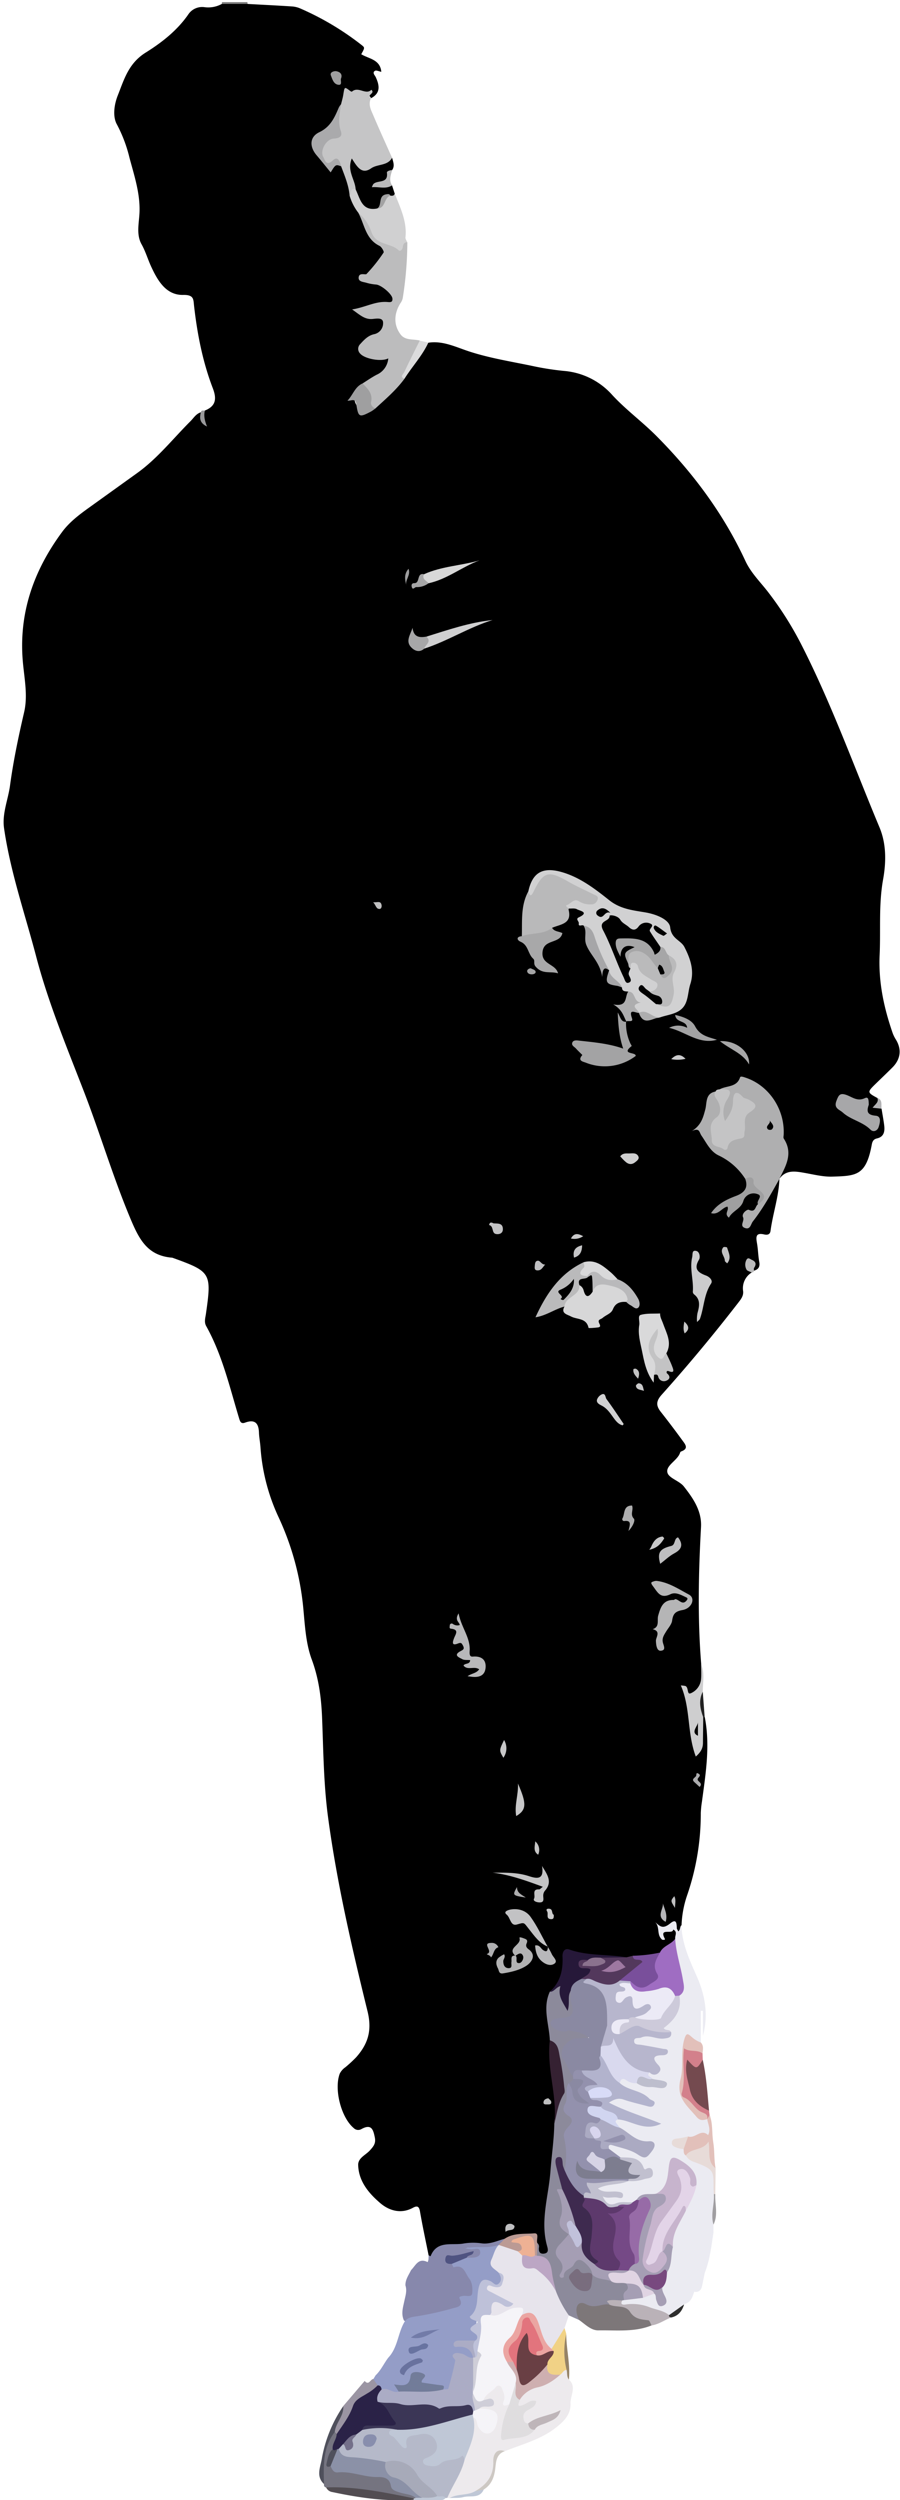 <svg id="Layer_1" data-name="Layer 1" xmlns="http://www.w3.org/2000/svg" viewBox="0 0 388.8 1080"><defs><style>.cls-1{fill:#bfc7d6;}.cls-2{fill:#7c7c7c;}.cls-3{fill:#ebebf2;}.cls-4{fill:#8c8a9b;}.cls-5{fill:#bcbcbd;}.cls-6{fill:#edeaed;}.cls-7{fill:#e7e4ec;}.cls-8{fill:#c5c5c6;}.cls-9{fill:#b5b9c9;}.cls-10{fill:#d0d0d1;}.cls-11{fill:#7d7779;}.cls-12{fill:#cececf;}.cls-13{fill:#744a4f;}.cls-14{fill:#bab2b8;}.cls-15{fill:#e2c0ba;}.cls-16{fill:#f1d286;}.cls-17{fill:#d3808b;}.cls-18{fill:#e7dbd8;}.cls-19{fill:#dcdcdd;}.cls-20{fill:#cdc8c3;}.cls-21{fill:#bababb;}.cls-22{fill:#958368;}.cls-23{fill:#bbbbbc;}.cls-24{fill:#a09ea1;}.cls-25{fill:#212121;}.cls-26{fill:#2e2e2e;}.cls-27{fill:#b2b2b4;}.cls-28{fill:#8788ac;}.cls-29{fill:#757480;}.cls-30{fill:#524d52;}.cls-31{fill:#9b95a3;}.cls-32{fill:#4f505c;}.cls-33{fill:#99999b;}.cls-34{fill:#8b91a7;}.cls-35{fill:#a7aab9;}.cls-36{fill:#afafb0;}.cls-37{fill:#d1d1d2;}.cls-38{fill:#b9b9ba;}.cls-39{fill:#d7d7d8;}.cls-40{fill:#c4c4c5;}.cls-41{fill:#a3a3a4;}.cls-42{fill:#9f6dc2;}.cls-43{fill:#d9d9da;}.cls-44{fill:#261839;}.cls-45{fill:#b5b5b6;}.cls-46{fill:#53385c;}.cls-47{fill:#a8a8a9;}.cls-48{fill:#a7a7a9;}.cls-49{fill:#794f9b;}.cls-50{fill:#aaaaac;}.cls-51{fill:#b8b8ba;}.cls-52{fill:#352132;}.cls-53{fill:#cccccd;}.cls-54{fill:#b2b2b3;}.cls-55{fill:#9f9fa0;}.cls-56{fill:#b9b9bb;}.cls-57{fill:#c3c3c4;}.cls-58{fill:#c2c2c4;}.cls-59{fill:#d8d8d8;}.cls-60{fill:#a6a6a8;}.cls-61{fill:#adadae;}.cls-62{fill:#bb9a94;}.cls-63{fill:#bebec0;}.cls-64{fill:#a7a7a8;}.cls-65{fill:#c8c8c9;}.cls-66{fill:#aeaeaf;}.cls-67{fill:#cfcfd0;}.cls-68{fill:#c3c3c5;}.cls-69{fill:#a6a6a7;}.cls-70{fill:#afafb1;}.cls-71{fill:#c7c7c8;}.cls-72{fill:#b6b6b9;}.cls-73{fill:#c6c6c8;}.cls-74{fill:#c0c0c2;}.cls-75{fill:#cbcbcc;}.cls-76{fill:#bfbfc1;}.cls-77{fill:#acacae;}.cls-78{fill:#cbcbcd;}.cls-79{fill:#c9c9ca;}.cls-80{fill:#9e9e9f;}.cls-81{fill:#c5c5c5;}.cls-82{fill:#c2c2c2;}.cls-83{fill:#bfbfc0;}.cls-84{fill:#a5a5a6;}.cls-85{fill:#c6c6c6;}.cls-86{fill:#9391ad;}.cls-87{fill:#b7b6cd;}.cls-88{fill:#b2b3cd;}.cls-89{fill:#c7b4cd;}.cls-90{fill:#e3d4e8;}.cls-91{fill:#754986;}.cls-92{fill:#abaac2;}.cls-93{fill:#a59eb4;}.cls-94{fill:#d9d9ee;}.cls-95{fill:#cdcada;}.cls-96{fill:#c1c0cf;}.cls-97{fill:#e0d4e3;}.cls-98{fill:#d1d5f0;}.cls-99{fill:#78497f;}.cls-100{fill:#bdbecd;}.cls-101{fill:#8a89a2;}.cls-102{fill:#3e2a4f;}.cls-103{fill:#bca6c4;}.cls-104{fill:#796d7e;}.cls-105{fill:#f5f4f8;}.cls-106{fill:#dfdddf;}.cls-107{fill:#ceafb0;}.cls-108{fill:#beb5b9;}.cls-109{fill:#cfced8;}.cls-110{fill:#949dc7;}.cls-111{fill:#bec1d9;}.cls-112{fill:#eba5a2;}.cls-113{fill:#eeb194;}.cls-114{fill:#3b3656;}.cls-115{fill:#2a2247;}.cls-116{fill:#888ead;}.cls-117{fill:#736f89;}.cls-118{fill:#a2a2a3;}.cls-119{fill:#693f44;}.cls-120{fill:#4f5381;}.cls-121{fill:#eceaf6;}.cls-122{fill:#8b728e;}.cls-123{fill:#9e78a1;}.cls-124{fill:#7d7d8f;}.cls-125{fill:#d8dbf7;}.cls-126{fill:#d6d3e5;}.cls-127{fill:#5d396c;}.cls-128{fill:#976ba7;}.cls-129{fill:#d8d5ee;}.cls-130{fill:#c1c1db;}.cls-131{fill:#abacc5;}.cls-132{fill:#e2747d;}.cls-133{fill:#727c99;}.cls-134{fill:#69729e;}.cls-135{fill:#727ba8;}.cls-136{fill:#6873a0;}</style></defs><title>Artboard 2</title><path class="cls-1" d="M181.4,1080.92c-.46-1.49-1.82-.68-2.7-1.07a.83.83,0,0,1,.12-1.15,4.09,4.09,0,0,1,1.25-.54,15.7,15.7,0,0,1,2.74-.26,22.33,22.33,0,0,0,6.25-.59c1.41.06,3.16-.55,3.4,1.77-1.74,2.08-4.74-.28-6.47,1.84Z"/><path class="cls-2" d="M95.81,1.71c0-.27.07-.53.1-.79h11a1.35,1.35,0,0,0,.11.79A9.89,9.89,0,0,1,95.81,1.71Z"/><path d="M95.81,1.71h11.24c6.4.35,12.8.66,19.19,1.08a10.66,10.66,0,0,1,3.51.88,121.06,121.06,0,0,1,26.5,15.81c1.39,1.11,1.35,1.15-.19,3.95,3.28,2,8.16,2.21,8.67,7.6-1-.18-2.18-.8-2.76-.43-1.29.8,0,1.95.35,2.72,1.65,3.62,2.17,6.85-2,9.1-2.41-4-6.77-1.54-10-3-.65-.28-.85.64-1,1.21a25.67,25.67,0,0,1-1.23,4.38c-2.11,5.24-4.27,10.3-9.71,13.31-2.92,1.61-3.25,4.61-1.06,7.48.75,1,1.56,1.87,2.3,2.84,1.4,1.83,2.39,4.59,5.48,1.82.81-.72,2,.14,2.78,1a30.93,30.93,0,0,1,4.12,13,46.11,46.11,0,0,0,3.55,7.48c2.9,4.9,4.25,10.7,9.37,14.32,2.12,1.49,2.45,4.26-.36,6.16a6.14,6.14,0,0,0-2.8,3.53c-.56,2.39-2.23,3.45-5,4a8.69,8.69,0,0,0,5.58,1.81c4.09.12,5.79,3.21,7.35,6.13,1.2,2.24-.28,3.34-2.58,3.51-3.85.28-7.38,1.87-11.65,2.65,1.49,2.41,3.56,2.55,5.61,2.74s4.37.08,4.93,2.47c.61,2.55-1.22,4.29-3.16,5.63-1.5,1-3.34,1.53-4.7,2.84-2.49,2.41-2.33,4.17.75,5.62,2.07,1,4.22,1.88,6.63,1.31,3.22-.76,2.95,1.24,2.32,3.16a9.16,9.16,0,0,1-4.52,5,58.55,58.55,0,0,0-5.91,3.51c-.25.19-.51.35-.74.55-4.47,4.07-4.59,6.11-.88,10.63.71.87,1.29.54,2,.3a15.12,15.12,0,0,0,3.64-1.93,119.57,119.57,0,0,0,12.71-12.95c3.54-5,6.54-10.48,10.93-14.89,6.07-.9,11.25,1.62,16.85,3.52,9.05,3.06,18.65,4.55,28.05,6.52a120,120,0,0,0,13.59,2.14,31.33,31.33,0,0,1,21,10.48c5.9,6.38,13.05,11.6,19.17,17.79C299.4,204.28,312.59,222,322,242.29c2.34,5.08,6.35,9,9.69,13.3a145.36,145.36,0,0,1,14.43,22.73c13.07,25.6,22.75,52.61,33.81,79.05,3.09,7.37,2.86,15.31,1.56,22.58-1.94,10.86-1,21.59-1.48,32.37-.58,11.84,1.83,23,5.64,34a15.42,15.42,0,0,0,1.43,2.84c2.48,4.12,2,8.38-1.52,11.92-2.38,2.39-4.82,4.7-7.23,7.05-3.76,3.67-3.75,3.76.7,6.18,1.22,1.31-.13,3.62,1.81,4.65.38,2.37.83,4.74,1.13,7.12.33,2.61-.06,5-3.12,5.69-2,.45-2.11,2-2.38,3.41-2.49,12.67-6.7,12.79-17,13.09-3.9.11-7.87-.9-11.77-1.59-4.15-.73-8.23-1.51-11.13,2.72-1.13-2.7.91-4.62,1.81-6.74,1-2.39,1.37-4.5.24-7-2-4.37-.8-9.29-2.15-13.88-2.13-7.29-7.43-11.21-13.66-14.41-1.25-.64-2.34-.15-3.36.67a17.87,17.87,0,0,1-7.94,3.26,16.07,16.07,0,0,0-2.3,1.08c-2.24,1.05-2.66,3.2-3.16,5.27a24.69,24.69,0,0,1-1.78,6.12,11.23,11.23,0,0,1-2.74,3.89c2.4.19,2.23,2.63,3.4,3.9,3,3.22,5.43,6.79,9.64,8.84a19.58,19.58,0,0,1,8.18,8.4c1,4.11-.09,6.79-3.82,8.47a40.84,40.84,0,0,0-8.7,4.89c1.64-.39,3.35-3.13,5,0,.68,1.28,1.25.17,1.73-.19a11.08,11.08,0,0,0,3-3.41,6.86,6.86,0,0,1,2.36-2.73c1.77-1.07,3.73-1.78,5.6-.64,2.13,1.32.79,3.23.37,4.92-.7,1.56-1.56,3-3.37,3.45-3.08.7-2.93,2.88-2.34,5.36,3.9-5.15,7.85-10.23,10.78-16,.75-1.49.92-3.67,3.35-3.68-.27,7.66-2.83,14.93-3.84,22.47-.22,1.66-1.46,1.83-2.76,1.53-3.6-.84-3.59,1-3.1,3.73s.5,5.49,1,8.19c.37,2.09-.39,3.2-2.3,3.74-1.1-.79-.14-2.73-1.8-3.29-1.17,1.7.84,2.67.85,4.06a8,8,0,0,0-3.73,8.08c.24,2.18-1.13,3.72-2.34,5.29q-15.73,20.33-32.86,39.47c-2.43,2.72-2.47,4.68-.4,7.33q4.78,6.07,9.33,12.33c1.22,1.68,3,3.61-.58,4.85-.3.1-.44.72-.62,1.11-1.42,3-6,5.07-5.23,8,.6,2.41,5.21,3.55,7.11,6,4,5.09,7.78,10.54,7.4,17.53-1.08,19.69-1.51,39.38.07,59.07a22.33,22.33,0,0,1,.06,8.19c-.64,3.71-2.62,5-6.86,4.57,3,7.68,3,15.76,4.72,23.57,3.09-4.07.38-9,2.45-13.1a.9.9,0,0,1,1.18-.2c2.4,12.24.41,24.33-1.21,36.44a42.31,42.31,0,0,0-.51,5,108.11,108.11,0,0,1-5.88,35.46,44.76,44.76,0,0,0-2.43,13c-.74.83,0,2.15-1.31,3.2-1.43-5.19-5-1.26-7.58-1.87-.47-.11-.77-.25-.42.43s.11,1.75.53,2.15c.59.56.59-.58,1-.85,1.41-1,3.09-1.9,4.64-1.27s1.48,2.44,1.06,4c-1.53,3.33-4.75,4.86-7.4,7A33.86,33.86,0,0,1,274,846a12.27,12.27,0,0,1-3.67.3c-7.58-.74-15.31,0-22.73-2.45-2-.69-3.23.59-3.29,2.64-.15,5.55-1.71,10.51-5.63,14.58-2.29,5-1.33,10.18-.51,15.3a32.28,32.28,0,0,1,.55,5.45c-.07,8,.06,15.87,2.19,23.64,1.06,3.9-1,7.86-.27,11.83.46,6.6-.46,13.14-1.5,19.59-1.2,7.39-1,14.93-2.74,22.26-.88,3.82,1.1,7.52,1.15,11.33,0,1.58-.31,3.15-2.22,3.52-2.06.41-3.12-.74-3.61-2.6-.16-.59-.26-1.19-.47-1.76-.17-2.76-1.43-3.85-4.36-3.45a43.24,43.24,0,0,0-8.8,1.8,18.18,18.18,0,0,1-9.69,2c-5.19-.33-10.3.59-15.45.93a5.66,5.66,0,0,0-4.88,2.81c-.67,1.09-1.55,2.71-2.92.49-1.26-6.29-2.62-12.56-3.71-18.88-.37-2.18-1.15-2.67-3-1.66-5.18,2.86-10.33,1.27-14.09-1.92-4.93-4.2-9.44-9.41-9.62-16.55-.07-3,3.18-4.25,5-6.22,1.49-1.65,2.72-3,2.21-5.56-.69-3.54-1.48-6.1-5.82-3.71a2.72,2.72,0,0,1-3.33-.46c-5.42-4.53-8.58-16.77-6-23.53a7.37,7.37,0,0,1,2.39-2.71,57,57,0,0,0,4.7-4.34c5.06-5.73,6.94-11.5,4.9-19.82-6.81-27.74-13.28-55.65-17.08-84-1.9-14.22-2-28.7-2.57-43.07-.36-8.58-1.43-16.76-4.48-25-2.63-7.13-2.95-15.2-3.71-22.92a119.77,119.77,0,0,0-10.67-38.63,85.3,85.3,0,0,1-7.74-30c-.14-2.12-.58-4.24-.66-6.36-.13-4.11-1.76-5.89-6-4.33-1.92.71-2.22-.7-2.66-2.13C99.16,599,96,585.26,89.09,572.86c-1-1.78-.37-3.6-.12-5.37,2.52-17.55,2.15-18.18-14.21-24.08a1.39,1.39,0,0,0-.44-.13c-10.9-.88-14.4-8.3-18.24-17.51-7.46-17.92-12.95-36.49-19.93-54.53-7.4-19.15-15.32-38.17-20.51-58-4.83-18.42-11.15-36.54-13.89-55.47-.92-6.28,1.76-12.33,2.59-18.51,1.43-10.6,3.64-21.07,6.06-31.5C12,301,10.69,294,10,287.23c-2.25-21.57,4.26-40.42,16.86-57.47,3.07-4.16,7.3-7.39,11.54-10.43q10.44-7.5,20.88-15c8.78-6.32,15.44-14.82,23-22.38,1.38-1.38,2.42-3.21,4.47-3.84.83.72.21,1.77.67,2.7a4.19,4.19,0,0,1,1.08-3.47c4.8-1.92,5.18-5.08,3.43-9.64-4.39-11.46-6.72-23.45-8.1-35.62-.31-2.73,0-4.78-4.69-4.68-7.43.17-11.09-6.27-13.87-12.31-1.44-3.13-2.38-6.45-4.11-9.55-2.46-4.39-1-9.46-.88-14.22.21-8-2.28-15.45-4.32-23.08a61,61,0,0,0-5.47-14.51c-1.83-3.27-1.26-8.36.39-12.51,2.75-6.94,4.63-13.83,12-18.47C69.83,18.42,76.65,13.12,81.5,6A7.18,7.18,0,0,1,88.36,3.1,12.16,12.16,0,0,0,95.81,1.71Z"/><path class="cls-3" d="M291.69,837.51c-.23-1.34,1.2-3-.87-4-.11,2.38-6.16-1-3.71,3.78.39.77-.12.62-.42.67-.66.11-.93-.28-1.34-.83-1.48-2-.37-4.75-2.31-6.88,2.25,2.15,3.46,3.06,6.52.58,3.5-2.83,2.52,1.73,3,3.6,1.61-.42.93-2.11,1.82-2.76.22,8,3.55,15.09,6.68,22.17,3.66,8.3,5,16.71,2.6,25.63V868.62h-.91V882.3a1.49,1.49,0,0,1-1.29.28c-5.49-1.6-5.27-1.49-6,4.46-.61,5.16.2,10.31-.66,15.47-.69,4.07,5.2,10.81,10.23,12.4a2.4,2.4,0,0,1,1,.82,11.17,11.17,0,0,1,.78,3.54c.19,2.45,0,4.09-3.28,3.74-1.89-.21-3.77,1.12-5.79,1a21.49,21.49,0,0,0-5.55,1.25c.49,2,2.5,1.79,3.41,2.84.71.86,1.16,1.89,1.89,2.73,1.31,1.46,3.21,1.65,4.88,2.32,4.2,1.7,6.79,4.41,6.28,9.32-.18,1.8,0,3.64,0,5.47a107.39,107.39,0,0,1-.45,12.93c0,1.09,0,2.18,0,3.27-2.14,5.53-2.11,11.57-4.12,17.13-1.17,3-1.5,6.38-4.17,8.65-.76,2.38-1.51,4.78-4.41,5.42-2,2.2-3.53,4.91-6.93,5.16-6.34-1-12-4.69-18.76-4.21-1.64.12-3-1-1.46-3a3.94,3.94,0,0,1,1.22-.67,58.82,58.82,0,0,1,7.57-1.35c1.77-.21,3.31-1.47,5.2-1.16,2.15.38,1.7,3,3.59,4.1.63-2.35-1.32-4.35-.56-6.45a30.16,30.16,0,0,0,1.88-6.38c1.41-3.49,1.57-7.23,2.18-10.88-.15-6,3-10.86,5.71-15.84,1.85-3.51,3.81-7,4.42-11,.46-4.28-2.08-6.76-5.27-8.89-2.48-1.64-4-1.24-4.27,1.92-.16,1.68-.65,3.29-1,4.93-.64,3.27-2.34,5.58-5.6,6.61-2.68.76-5.78.26-7.92,2.65a6.25,6.25,0,0,1-2.4,1.27c-2.55.5-5.2.12-7.74.81a4.31,4.31,0,0,1-2.72-.2c-1.63-.66-3.32-1.75-3.1-3.56.27-2.15,2.29-1.33,3.71-1.22a19.43,19.43,0,0,1,2.29,0c.25-.1.18-.27-.24-.29-2.68-.1-6.88.79-7.21-2.1-.38-3.38,4.11-2.38,6.47-3.27,1.88-.7,3.95-.44,5.9-.83a9,9,0,0,1,1.26-.33c2.89-.49,6-.15,8.56-2.35-4-2.76-7.1-6.72-12.46-6.26a16.89,16.89,0,0,1-5.26-4c-1.14-3.47,1.23-3.32,3.13-2.62,3.58,1.32,7.36,2.06,10.76,3.86,1.11.59,2.22,1.22,3.22-.14.55-.73,1.38-1.45,1.18-2.39-.33-1.57-1.81-1.45-3-1.51-4.69-.24-7.33-4-10.93-6.18-1.19-1.56-4.57-2.95-.41-4.94,5.23-.19,9.85,3,15.2,2.61a115.49,115.49,0,0,1-13.51-5.51c-.83-.38-1.75-.56-2.57-1-1.33-.66-3.19-1.13-2.74-3.1.4-1.73,2.18-2.06,3.68-2.18,3.45-.26,6.54,1.33,9.79,2.11a10.09,10.09,0,0,0,3.89.51,19.06,19.06,0,0,0-8-4.71c-2.13-.7-4.53-1.22-5.18-3.94.18-2.11,1.54-2.45,3.25-2,1.48.34,2.87,1,4.34,1.4,3.46,1.05,6.94,2.05,10.77,1.44-1.32-1.07-3-1-4.25-1.76-1.28-1-3-1.79-1-3.64,1.57-.38,3.73-.38,2.39-3-1.6-3.14-.49-4.88,3-5.64-3.34-1-6.51-1.34-9.61-2-1.56-.33-3.1-.95-3-2.82s1.71-1.92,3-2.33a12.91,12.91,0,0,1,6.3-.16c1.78.29,3.79,1.18,5.32-.7-1.61-1.31-1.95-2.71-.25-4.16,3.89-3.29,5.39-7.6,5.5-12.55,2.27-4.43.13-8.66-.57-13C291.69,845,289.74,841.34,291.69,837.51Z"/><path class="cls-4" d="M269.62,993.57a5.49,5.49,0,0,1-.81.14,7.15,7.15,0,0,1-5.06.74c-1.18-.26.1.89-.45,1.14-3.14,1.39-6,3.34-9.84,1.31-2-1-3.58.09-3.14,2.73.15.86.7,1.74-.14,2.55l-4.44-2c-4.17-2.21-5-6.53-6.59-10.37-.19-1-.52-2-.75-3.05-1.12-5-1.8-10.23-7.31-12.71-.37-1.85-.69-3.69,1.06-5.1a1.94,1.94,0,0,1,.66,2c-.15,1.62.34,2.79,2.22,2.55,2.16-.26,1.66-2,1.34-3.19-3.12-11,.65-21.68,1.43-32.48.5-6.8,1.54-13.57,1.66-20.42.17-4.56,2.21-8.89,2.46-13.24.45-7.8-.06-15.78-4.39-22.84-.33-7-3.24-14,0-21,.56-.53,1.26-.88,1.79-1.44,2-2.12,3.34-2.09,3.59,1.16a19.54,19.54,0,0,0,1.44,4.84c1.2-1.35-.88-4.53,2.57-4.62,1.4,2.33,1.11,5,1.48,7.54a3.63,3.63,0,0,1-3.12,4.36,37.14,37.14,0,0,0-5.66,2.11,8.15,8.15,0,0,0,5.85,1.71,12.56,12.56,0,0,1,4.94.79c1.63.57,4.16.68,3.79,3.09-.32,2-2.62,1.6-4.23,1.77-5.08.52-7.09,4.22-4.49,8.6a26.29,26.29,0,0,1,2.68,6.28,5,5,0,0,1,.11,1.33,6.28,6.28,0,0,1-1.56,2.93c-1.2,3-.53,6.38-1.65,9.43a1.36,1.36,0,0,0,.19,1.32c3.83,3.27,2.57,6.52.2,10-1,1.45-.66,3.35-.14,4.93,1.31,3.91.52,7.5-1.16,11-2.44.4-1.65-2-2.58-2.91.24,3.61,2,7,1.93,10.71-1.58,1.55-.6,3.42-.57,5.14,0,2,1,4,.53,5.81-.86,3.59.55,6.3,2.54,9a1.76,1.76,0,0,1-.26,1.32c-3.3,3.4-5.57,6.89-2,11.54.61.8.18,2.08-1,4a20.73,20.73,0,0,1,5.85-6.08c3-2.07,6.9,1.29,7.6,6.28-1.7,1.12-3.51.79-5.25.24-1.24-.4-2.39-.93-3.15.57s.26,2.3,1.12,3.2c2.78,2.91,4.7,2.41,5.86-1.55a3.82,3.82,0,0,1,1.3-2.34c2.93.1,5.64,1.15,8.39,2,1.9.76,4,.4,5.92,1.16C274.19,988.64,269.86,990.92,269.62,993.57Z"/><path class="cls-5" d="M174.76,163.57c-3.59,4.92-8.21,8.83-12.64,12.92a1.89,1.89,0,0,1-2.54-1.77c-.09-3.37-2.2-6-2.94-9.09,2-1.27,4-2.66,6.09-3.76a8.39,8.39,0,0,0,5-7.07c-2.83,1.58-10.15.29-12.16-2.08a2.85,2.85,0,0,1,.05-4.09c1.73-1.9,3.46-3.78,6.2-4.31a4.84,4.84,0,0,0,3.67-5c-.09-2.26-2.87-1.68-4.57-1.53-3.38.3-5.48-1.8-8.81-4.13,5.77-.89,10.15-3.67,15.37-3.19,1.17.1,2.19.16,2.05-1.5-.17-2-5-6-7.15-6.06a20.84,20.84,0,0,1-4.32-.82c-1.37-.36-3.42-.45-3.1-2.44s2.94-.83,3.36-1.27a69.19,69.19,0,0,0,7.4-9.29c.28-.4-.88-2.45-1.78-2.89-6.06-2.92-6.47-9.33-9.17-14.31,4.22.83,5.22,4.82,6.67,7.77,2.16,4.41,6.5,4.55,9.91,6.48,1.79,1,2.41-3,4.62-1.43a155.22,155.22,0,0,1-2,24.16,5.65,5.65,0,0,1-.91,2c-2.92,4.6-3.11,9.56.07,13.7,2,2.56,5.41,1.82,8.2,2.53,1.37,1.51-.21,2.49-.69,3.63C178.8,155.11,176,159,174.76,163.57Z"/><path class="cls-6" d="M245.77,1027.91c3.46,3.17.58,6.91.7,10.32.18,4.66-2.74,7.7-6.54,10.62-6.6,5.07-14.4,7-21.82,10-3.53-.16-4.45,2.49-4.42,5,.08,6.36-3.05,10.42-8.33,13.28-3.62,1.1-7.41,1.17-11.09,2l-1-.07c-1-1.6,0-2.91.69-4.22A80.8,80.8,0,0,0,199.8,1062a54.28,54.28,0,0,0,4.17-17.52c2.7-1.32,2.71,1.26,3.58,2.53s1.59,2.87,3.41,2.37,2.32-2.25,2.5-4c.21-1.87-.44-3.26-2.45-3.72-1.31-.29-2.75-.09-3.88-1-.49-1.82,1-1.68,2-2.15.54-.25,1.72.3,1.53-.81-.07-.39-1.34-.35-1.91-.87,0-4.11,3.26-5.7,6.22-6.75,2.34-.84,3.11,1.77,3.73,3.68.54,1.65-.3,3.75,1.62,5,.28,3.85-2.48,7-2.31,11,.1,2.35.6,3,2.82,2.58,3.26-.61,6.73-.55,9.21-3.29,2.26-2.9,6-3.19,9.11-5.25-4,.83-7.44,2.39-11,3.67-4.59-2.08-4.41-4.26,1.38-8.74-2.16.53-3.52,1.7-5,1.26-2.18-.67-1.35-2.28-.84-3.7a11.16,11.16,0,0,1,7.67-5.89c3.75-.87,6.92-3,10-5.33,1-.91,2-2.11,3.61-1.21A20.49,20.49,0,0,1,245.77,1027.91Z"/><path class="cls-7" d="M240.22,989.9a47.71,47.71,0,0,0,5.52,10.3c-.62,1.83-1.25,3.66-1.87,5.48a19.5,19.5,0,0,1-5.44,9.44c-1.74.46-2.34-.74-3.05-2a35.32,35.32,0,0,1-3.5-8.29c-1-3.61-3.06-4.82-6.44-4.65-2-3.57-4.82-1.72-7.05-.61s-4.35,2.13-6.78.61c-1.07-6.79.17-7.83,6.73-5.41-2.31-1.43-4.48-2.67-6.71-3.82-1.24-.65-2.46-1.62-2-3.22s1.85-1.31,3.09-1.25c3.72.19,4.21-1.22,2-4-4.84-4.27-4.86-6.78-.15-12.83a3,3,0,0,1,1.23-.62c3.07,0,5.75,1.23,8.36,2.68a5.28,5.28,0,0,1,2.2,2.58c.26,2.49,1.24,3.88,4,4.63C235.77,980.44,238.76,984.61,240.22,989.9Z"/><path class="cls-8" d="M147.34,45c.35-1.45.79-2.89,1-4.35.52-3.22.47-3.23,2.92-1.37.22.16.67.39.77.31,2.76-2.49,6,1.64,8.39-.81,1.88,1.63-2.35,2.21-.16,3.69-1.3,2.67,0,5,1,7.35,2.61,6.16,5.4,12.24,8.12,18.35-2.41,5.37-11.47,7.75-16.71,4.39-.05,3,2,5.72,1.61,8.84-1.84.32-1.49,2.83-3.24,3.24-.36-4.53-2.13-8.65-3.69-12.83-.75-1.23-1.4-2.14-3.25-1.49A4.22,4.22,0,0,1,138.34,66c.24-3.18.92-6.55,4.92-7.33,2.1-.41,2.86-1.47,2.4-3.53C144.84,51.52,146.14,48.24,147.34,45Z"/><path class="cls-9" d="M200.7,1062.53c-1.38,6-5.17,10.9-7.46,16.48l-.78.07c-.91-1.46-2.43-.28-3.55-.82-3.72-.55-6.34-3.47-8-6-3.73-5.71-8.21-8.58-15-7.79-4.48-.63-8.93-1.37-13.45-1.76-2.81-.24-5.85-.56-6.75-4.14a2.91,2.91,0,0,1,1.84-2.85c1.67.07,3.92,1.42,4-2,0-1.21,1.09-2.14,2-3a9.73,9.73,0,0,1,3.6-2.3c4.73-1.11,9.45-1.87,14.11.24-.68,3-.68,3,2.76,6.28,1.9-4.5,5.89-4.51,9.8-4.41a5.87,5.87,0,0,1,5.53,4.12c1.52,4.18-1.54,6.35-4.27,8.81,4.47.53,8.06-2.09,12.07-2.85C199,1060.26,201.12,1058.83,200.7,1062.53Z"/><path class="cls-10" d="M151.05,84.59c1.25-.56-.33-3.77,2.59-2.77,1.84.35,2.06,2.05,2.73,3.34,1.31,2.53,3.21,4,6.17,3.68,3.11-.23,2.93-4.15,5.53-5a4.83,4.83,0,0,1,2.44-.28c2.38,6.14,5.39,12.11,4.65,19-.07.66.5,1.4.78,2.1-1.36,0-1.81.89-1.94,2.08s-1.16,2-1.81,1.37c-3.47-3.36-9.92-2-11.83-8.2a18.41,18.41,0,0,0-5.62-8.07A22.21,22.21,0,0,1,151.05,84.59Z"/><path class="cls-11" d="M250.18,1002.18c-2.5-5-.7-8.8,2.91-6.85,4,2.14,6.78-.34,10,.15a14,14,0,0,1,12,3.87,6.2,6.2,0,0,0,3.54,1.54c1.94.42,3.43,1.22,2.84,3.63-7.45,3-15.32,2-23,2.14C255.31,1006.7,252.77,1004,250.18,1002.18Z"/><path d="M170.51,83.61c-.28,1.06-1.07,1-1.9.9-2-.36-3,1-3.32,2.55a4.53,4.53,0,0,1-2.33,3c-6.67,1.29-7.33-4.23-9.32-8.23-.19-4.24-3.89-8-1.66-13.38,2.22,3.47,4.24,7.12,8.31,4.29,2.88-2,7.17-1,9.1-4.61.45,1.78,1.27,3.57,0,5.36-.48.57-1.48,1.13-1.38,1.69.68,3.62-2,4-4.82,4.51,2.37.61,4.29,0,6.17.38Z"/><path class="cls-12" d="M303.79,741.78c0,3.68-.1,7.35-.11,11,0,2.08-.62,3.86-3.1,6-3.81-10.15-2.19-20.87-6.47-30.72a15.23,15.23,0,0,1,1.93.22c1.57.56.6,3.89,2.34,3.18a7.35,7.35,0,0,0,4.49-6.29c.17-2.12,0-4.27,0-6.41,1.66,3.94.73,8,.73,12.06C302.17,734.49,304.36,738.11,303.79,741.78Z"/><path class="cls-13" d="M303.58,889.74c1.6,7.27,2.05,14.69,2.73,22.08-3.74,0-6.21-2-7.88-5.16a30.93,30.93,0,0,1-3.19-13.18c-.1-2.43.15-5.55,4.06-3.19C301,891.31,302.1,889.4,303.58,889.74Z"/><path class="cls-14" d="M281.48,1004.52c-.45-.77-.84-2.15-1.38-2.22-3.06-.38-5.88-.46-7.93-3.64s-6.14-1.7-9-3.18c.24-.64-2-1.36-.16-1.75s3.89,0,5.84,0c-.89,1.45-.19,1.95,1.19,1.78a20.35,20.35,0,0,1,10.17,1c2.92,1.21,6.26,1.47,8.82,3.54.37.29.93.41.93,1C287.09,1002.19,284.57,1004.07,281.48,1004.52Z"/><path class="cls-15" d="M305.52,915.41c-1.74.47-3.09.87-4.69-1.06-4-4.79-8.95-8.29-6.81-16.34,1.38-5.21-.07-11.18,1.54-16.87.91-3.22,1.58-2.72,3.3-1.19a12.06,12.06,0,0,0,3.89,2.35c1.35,1.41.89,3.1.75,4.75-2.15.79-4.21,0-6.55-.4-2.42,5.73-1.07,11.79-.34,17.45.4,3.13,3.95,6.21,7.31,7.72C306.07,912.78,306.23,913.65,305.52,915.41Z"/><path class="cls-16" d="M238.27,1014.64l5.6-9c.25.84.51,1.67.76,2.5-1.15,5.22.8,10.41.16,15.62-1.37,0-1.79,1.38-2.74,2-5,1.54-5.54,1.25-6.67-3.31-.1-2.41,1.34-4.2,2.48-6.11A7,7,0,0,0,238.27,1014.64Z"/><path class="cls-17" d="M305.52,915.41c.5-2.48-1.52-2.46-3-3.31-2.73-1.58-4-4.94-7.21-6.12a1.54,1.54,0,0,1-.73-2c1.75-6.16,0-12.49.93-19.15,2.49,1.74,5.57.41,8,2.2,0,.89.05,1.79.08,2.69-2.7,4.37-2.7,4.37-6.69,0-1.34,4.65.2,8.71,1.09,12.83,1,4.73,4.18,7.38,8.33,9.2.06.59.13,1.17.2,1.76.32.95.78,2-1,1.84Z"/><path class="cls-15" d="M305.53,915.42l1-1.84c1.53,3.8.93,7.92,1.6,11.87.62,3.6.27,7.45,1,11.13-3.58-1.71-4.34-3.82-3.47-9.33-2.76,2-5.76,3.63-9.39,3.86-1.07-.65-.86-1.75-.95-2.75-.79-2.33.33-4,1.93-5.46,3.07,1.08,5.57-3.6,8.65-.58C307.2,919.74,305.82,917.62,305.53,915.42Z"/><path class="cls-18" d="M296.28,931.11c2.29-3.36,7.33-1.94,9.8-6,.84,4.19-.76,8.66,3.06,11.48,0,3.74-.09,7.48-.13,11.21l-.63,0c-.05-1.06-.14-2.12-.13-3.18,0-7,.05-7.59-8.58-10.78A5.93,5.93,0,0,1,296.28,931.11Z"/><path class="cls-19" d="M174.76,163.57c-2.27-.74-.54-1.94-.17-2.73,2.16-4.6,4.46-9.13,6.72-13.69l3.75.83C182.43,153.71,178.06,158.29,174.76,163.57Z"/><path class="cls-20" d="M205.24,1076.15c5.06-2.89,8.12-6.75,7.86-13.08-.09-2.25,1-5.66,5-4.24-4.33,1.49-3.73,5.66-4.32,8.82-.64,3.42-1.92,5.95-4.8,7.76C207.79,1075.87,206.84,1077.68,205.24,1076.15Z"/><path class="cls-21" d="M169.39,80.06c-2.72,1.8-5.66.51-8.74.82a5.78,5.78,0,0,1,.58-1.29c1.68-2,6.6,0,5.91-5-.09-.63,1.31-1.11,2.28-1.11C168.8,75.67,167.92,77.86,169.39,80.06Z"/><path class="cls-22" d="M244.79,1023.8a33.52,33.52,0,0,1-.16-15.62c0,6.6,1.8,13.09,1.14,19.73C244.76,1026.7,245.14,1025.17,244.79,1023.8Z"/><path class="cls-3" d="M303.63,981.65c.79-5.16,2.44-10.16,2.72-15.41.06-1.06.51-2,1.89-2-.91,5.9-1.53,11.87-3.75,17.49C304.19,982.09,303.9,982.08,303.63,981.65Z"/><path class="cls-23" d="M324.72,549.66c-.77-.4-1.93-.62-2.24-1.25a4.46,4.46,0,0,1,0-4.23c.68-1.18,1.47-.37,2.22,0,1.72.71,2.22,1.78,1.1,3.45-.21.32-.09.87-.12,1.31C325.65,549.52,325.28,549.7,324.72,549.66Z"/><path class="cls-1" d="M205.24,1076.15l3.75-.74c-1.81,4.08-5.8,2.47-8.83,3.28-1.86.5-3.92.28-5.89.39C197.67,1077.12,201.85,1078.1,205.24,1076.15Z"/><path class="cls-3" d="M303.63,981.65a3.1,3.1,0,0,1,.86,0c-.39,1.88-.78,3.77-1.15,5.66S302,990.27,300,990C300.33,986.82,302.61,984.51,303.63,981.65Z"/><path class="cls-24" d="M308.38,947.83a1,1,0,0,1,.63,0c-.22,4.38,1.33,8.86-.78,13.13C306.88,956.54,308.71,952.2,308.38,947.83Z"/><path class="cls-25" d="M303.79,741.78c-1.34-3.63-2.08-7.28-.19-11q.4,5.48.82,11h-.63Z"/><path class="cls-26" d="M289.92,1001.11c-.54-.14-1-.37-.93-1l6.55-4.68C294.68,998.3,293.05,1000.44,289.92,1001.11Z"/><path class="cls-27" d="M380.82,478.93l-3.86-.41c1.07-1.5,2.82-2.35,2.05-4.24C381.41,475.13,380.6,477.23,380.82,478.93Z"/><path class="cls-28" d="M185.18,974.25l.83.39c2.72-7,9.18-4.58,14.23-5.5a25.36,25.36,0,0,1,7.78-.08c3.67.48,6.77-1.13,10.07-2,.64,2.38-1.76,1.81-2.64,2.72l0,0c-4.33,4-9.13.37-13.84,1.3,1.41.09,2.74,0,4.05,0,1.15.06,2.64-.31,2.82,1.44a3.16,3.16,0,0,1-1.82,2.92,4.84,4.84,0,0,1-3.92.58c-1.19-1.65-7.2-1.71-8.28.09-.4.67.82,1,1.36,1.49,5.63.63,7.75,4.61,8.94,9.42.66,2.69,1,5.28-2.84,5.9-.57.09-.12-.34-.42.13-5.21,8.23-14.41,6.41-22,8.57-1.51.44-3.14,2.15-5,.75-1.31-2.85-.42-5.59.18-8.43.46-2.16,1.23-4.39.47-6.68-.1-2.54,1.41-4.49,2.43-6.63,2-2,3.18-5.44,7.11-3.48.11.05.35-.74.41-1.18Z"/><path class="cls-29" d="M179.57,1079a1.39,1.39,0,0,1-.79.24c-5.69.57-11.19-1-16.75-1.72s-10.77-2-16.35-1.67a8,8,0,0,1-4.79-1.32c-.8-.19-1-.75-.92-1.47-2.1-8.06-.35-15.46,3.75-22.48a1.62,1.62,0,0,1,2,.55c1.19,2.5-.69,4.45-1.19,6.64a50.85,50.85,0,0,0-2,4.91c-.47,1.45.11,2.23,1.36,2.77,5.77,2.11,11.9,2.28,17.87,3.15,3.58.52,6.91.81,8.64,4.71.79,1.79,2.86,2.08,4.59,2.69S179.05,1076.45,179.57,1079Z"/><path class="cls-30" d="M140.89,1074.5c12.88-.49,25.38,2.19,37.89,4.71a1.55,1.55,0,0,0-.08.64c-11.88.81-23.52-.88-35.1-3.34A3.45,3.45,0,0,1,140.89,1074.5Z"/><path class="cls-31" d="M157.54,1028.49c1.8,2.19,2.46-.79,3.77-.83,1.94.09,1.81,1.66,2.12,2.93-.36,2.28-2.19,3.22-3.94,4.15A16.06,16.06,0,0,0,152,1043c-1.41,3.26-2.8,6.84-6.54,8.43l-.85-.89c-.69-4.37,2.58-7.43,3.68-11.2Z"/><path class="cls-32" d="M148.29,1039.38c.35,4.25-3.28,7.19-3.68,11.2-5.2,6.73-4.85,14.6-4.64,22.45-3.51-3.21-1.64-7.16-1-10.62A57.7,57.7,0,0,1,148.29,1039.38Z"/><path class="cls-33" d="M88.5,177.36c-.52,2.1-.18,4.12.94,6.9-3.39-1.6-3.22-3.79-2.69-6.13C87,177,87.84,177.43,88.5,177.36Z"/><path class="cls-34" d="M179.57,1079c-2-1.6-4.55-1.56-6.84-2.31-1.65-.55-3.57-1-3.86-2.82-.57-3.52-3.18-3.91-5.7-3.86-5.84.11-11.32-2.57-17.19-2-2,.2-2.51-1.4-3.21-2.74-.72-2.92.44-5.24,2.35-7.32a1.34,1.34,0,0,1,1.27-.14c.86,3.83,4.13,3.52,6.86,3.72a102.67,102.67,0,0,1,13.41,2c1.5,3.5,4,5.58,7.55,7.33a18.2,18.2,0,0,1,8.09,8.1Z"/><path class="cls-35" d="M182.3,1078.92c-4.54-2.29-6.72-7.7-12.44-8.78-1.77-.34-4.38-3.33-3.2-6.65a11.57,11.57,0,0,1,13.48,5.38c2.3,4.16,6.66,5.59,8.77,9.39C186.77,1079.15,184.53,1078.93,182.3,1078.92Z"/><path class="cls-36" d="M310.9,470.56c2.93-1.69,7.37-.74,8.8-5.15.2-.63,1.32-.24,2.06,0,10.24,3.24,17.3,13.59,16.79,24.64,0,.6-.23,1.37.05,1.8,4.19,6.42.83,11.93-2,17.52l.12-.14c-3.52,6.32-7,12.68-11.47,18.38-.95,1.2-1.06,3.76-3.5,2.83s0-3-.76-4.63,1.83-3.54,2.51-3.21c3,1.42,2.68-1.62,3.95-2.4,2-2.53,2.45-4.6-1.17-6.27-1.93-.89-1.37-4.48-4.33-4.68a27.57,27.57,0,0,0-11.5-10.13c-3.64-1.73-5.28-5.51-7.39-8.52-1.06-1.51-.73-3.59-4.17-2,4.12-2.62,4.87-5.95,5.78-9.29.79-2.95-.05-7,4.48-7.81,2.95,4.62,4,9.07-.08,13.82-1.81,2.13-.72,5,0,7.48a3,3,0,0,0,2.51,1.8c1.7.32,8.47-4.82,8.8-6.65.57-3.22,0-6.84,3.39-9.05a1.25,1.25,0,0,0-.05-2,9.32,9.32,0,0,0-4.8-2.46c-.77-.07-1.05,1-1.12,1.78-.23,2.31-.52,4.58-2.08,6.44-.76.92-1.44,2.29-2.89,1.61-1.22-.57-1.47-1.89-1.17-3.19.4-1.78,0-3.76,1-5.37C314.19,473.14,312.91,471.77,310.9,470.56Z"/><path class="cls-37" d="M228.24,385.05c1.74-8.13,6.17-10.6,14.12-8.42s14.57,7.24,20.78,12.2c4.95,3.95,10.43,4.39,15.81,5.33,4.78.83,10.22,3.16,10.57,6.43.52,5,4.61,5.52,6.15,8.5,2.56,5,4.42,10.23,2.54,16.05-.82,2.54-.86,5.35-1.82,7.82-1.91,4.94-6.9,5.07-11,6.44-3.47,1.21-6.26-1.07-9.34-1.85l0,0c-.85-1.4-4.39-1.59-1.89-4.65.3-.38-1.31-3.28-2.77-4.55-1.19-.17-2.67.09-2.7-1.81a5.71,5.71,0,0,0-2.16-1.65c-3-.89-3.67-3-3.36-5.77l0,0c-4.24-3.47-5.1-8.75-7.17-13.38-1-2.19-1.56-4.63-3.9-5.92-.64-.5-2.33.74-2.06-.93.15-.93-1.57-1.87,0-2.62,4.77-2.23.33-2.82-.78-3.49-.91-.54-2.32-.25-3.51-.32-2.21-.24-2.7-1.24-.94-2.7a5.84,5.84,0,0,1,5.93-1.36c1.68.59,3.4,1.51,5.19.2.08-1.67-1.38-1.85-2.32-2.44-3.72-2.37-7.88-3.9-11.67-6.17s-7.4-.86-9.53,3.14c-.64,1.2-.81,2.77-2,3.53C228.59,387.93,227.64,387.42,228.24,385.05Z"/><path class="cls-38" d="M228.24,385.05c.84,3,1.68,1.29,2.34-.05,4.2-8.65,6.5-9,14.78-4.24,3.47,2,7.26,3.69,10.91,5.51,1,.48,2.55.77,1.81,2.57a2.77,2.77,0,0,1-2.85,1.83,8.85,8.85,0,0,1-5.18-1.37c-2.16-1.39-3.49,1.24-5.32,1.72-.57.15.45,1.11,1.06,1.49-.06.14-.21.3-.18.41,1.64,6.24-3.54,6.32-7.1,7.87-2.06,3.22-7.93,4.84-13.08,3.61C225.63,397.85,224.89,391.15,228.24,385.05Z"/><path class="cls-39" d="M270.54,562.4c-2.6-.18-4.66.41-5.76,3.17-.76,1.93-3,2.42-4.44,3.73-.69.62-2.27.62-1.53,2.21.38.82,1,1.74-.56,1.92-1.38.15-3.95.39-4,.18-.92-4.44-5-3.48-7.71-5-1.36-.75-4.45-1.22-2.67-4.25-.7-.6-1.65-1.43-.66-2.19,2.79-2.13,4.79-4.93,7-7.55,1.39,0,2.08,1,2.8,2,.94,1.28,1.74.77,2.5-.22,4.27-4.07,13.47-2.55,15.94,2.61C272.17,560.47,272.22,561.68,270.54,562.4Z"/><path class="cls-40" d="M310.9,470.56c3.33-.09,6.16-.25,3.16,4.54a10.19,10.19,0,0,0-.83,9.18c2-2.84,3.39-5.14,3.42-8.39,0-2.12.55-6.16,4.26-2,.55.61,1.68.66,2.48,1.09,3.8,2,3.92,3.27.38,5.6-3.2,2.11-1.41,5.47-2.11,8.19-.32,1.25.5,2.54-1.54,3-2.46.54-5.25.76-5.84,4.15-.13.79-1.06,1.05-1.84.44-1.67-1.3-5-.73-4.95-3.9s-2-6.87,2.09-9.81c2.22-1.58,1.78-5.12.14-7.59-.84-1.26-1.5-2.21-.58-3.6C309.46,470.64,310.21,470.65,310.9,470.56Z"/><path class="cls-41" d="M270.47,441.22a20.27,20.27,0,0,0,1.88,9.58c.19.36.6,1,.53,1.06-4.85,3.82,2.06,2.46,1.73,4.3a22.13,22.13,0,0,1-21.42,2.93c-1.2-.49-3.88-.79-1.63-3.33.06-.06-1.82-1.77-2.71-2.79-.66-.76-2-1.28-1.66-2.47s1.7-1.15,2.78-1c6.46.72,13,1.26,19.25,3.47-1.67-4.85-2.12-9.82-2.37-15.61,1.23,2,1.33,4.22,3.71,4Z"/><path class="cls-42" d="M291.69,837.51c.33,6,2.35,11.75,3.32,17.66.41,2.48,1.25,5.11-1.53,6.9a2.09,2.09,0,0,1-2,.63c-3.07-3.26-6.72-2.46-10.51-1.69-5.71,1.16-7.15.44-9.17-3.83a2.8,2.8,0,0,1,.28-1.3c1.58-1,2.47.61,3.69,1,3.72,1.1,7.41-1.87,6.41-5.53s.3-5.83,2.89-7.85C286.4,840.51,289.89,840,291.69,837.51Z"/><path class="cls-43" d="M282.55,593.89l-.17,3.39c-3.31-4.45-4.13-9.26-5.06-13.79-.74-3.61-1.81-7.36-1.15-11.19.26-1.48-.81-3.91.62-4.31,2.63-.75,5.57-.46,8.38-.61-.08,1.61.78,2.92,1.28,4.37,1.45,4.14,4,8.23,1.41,12.84-.2,1.58-.61,3.13-2.56,3.12-1.56,0-2.17-1.39-2.89-2.57-1.67-2.71-.43-5.22.3-7.49-2.19,3-1.49,6.12.46,9.26C284.67,589.33,284.82,591.75,282.55,593.89Z"/><path class="cls-44" d="M246.54,860.08c-1.57,2.36-.15,5.13-1.35,8.57-2-3.73-4.38-6.46-3.08-10.7-2,.51-2.74,2.56-4.61,2.45,4.52-4.1,5.81-9.36,5.5-15.21-.1-2,.88-3.78,2.9-3.07,8,2.84,16.52,2,24.72,3.4-3.14,2.49-6.81,1-10.23,1.38a27.47,27.47,0,0,0-5.72.5c-.86.25-1.83.1-2.86.84.94,1.62,4.4.34,4,3.08-.28,2.17-2.08,3.26-3.92,4.15C249.6,856.38,248.25,858.45,246.54,860.08Z"/><path class="cls-45" d="M283.35,708.76c0-1.57,2.28-4.09-1.4-5,3.15-1,1.81-3.82,2.38-5.83,1-3.53,2.05-6.87,6.68-6.79.27,0,.56-.39.81-.36,1.65.25,3.13,3,5,.3.43-.61-.09-.95-.37-1.07-2.18-1-4.55-2.44-6.83-1.34-4.3,2.06-5.48-.77-7.55-3.5-1.3-1.73-.63-1.72.56-2.14a3,3,0,0,1,1.36-.09c5.06.7,9.31,3.57,13.61,5.86,3,1.57,1.31,6-2.82,6.71-3,.55-4,1.59-4.41,4.49-.2,1.64-1.61,3.16-2.55,4.69s-1.82,2.82-1.51,4.58c.27,1.5,1.7,3.67-.94,3.81C283.77,713.13,283.43,710.78,283.35,708.76Z"/><path class="cls-21" d="M250.32,555.17c.24,4.74-6.15,4.85-6.44,9.23-4.23,1.08-7.83,3.91-12.56,4.64,4.7-10.25,10.58-19,20.88-23.82a2.21,2.21,0,0,1,.68,3.11c-.65,1.2.05,1.93.93,2.6a1.44,1.44,0,0,1,.41,1.13C253.26,553.52,251.45,553.91,250.32,555.17Z"/><path class="cls-46" d="M259.48,845.68l11.14-.16,2.78-.69a3.47,3.47,0,0,0,2.07.79c1.21.1,2.54.13,2.77,1.72.18,1.24-.89,1.78-1.65,2.49-2.63,2.51-5.91,4.14-8.64,6.52-2.81,2.54-6,2.41-9.31,1.31-1.86-.61-3.61-1.55-5.6-1.75a3,3,0,0,1-1.81-1.15c1.43-1.17,3.58-1.64,3.83-4-1.49-1.38-5.25.82-5.13-2.63.08-2,2.54-1.48,4.15-1.46C256.28,849,258.48,848.64,259.48,845.68Z"/><path class="cls-47" d="M225.43,404.4c4.25-1.59,9.23-.56,13.08-3.61.94,1.72,3,1.5,4.45,2.3-1.07,4.77-7.93,2.38-8.58,8.05s5.67,5.07,6.7,9.32c-3.28-1.06-6.69.62-9.69-2.91-1.21-1.42,0-2.49-1.11-3.48-2.25-2-2-5.88-5.43-7.28C223.41,406.2,222.79,404.62,225.43,404.4Z"/><path class="cls-48" d="M375.32,477.16c-.89,2.67-1,4.47,3,4.8,2.58.22,1.83,3.19,1.24,4.94-.49,1.48-2.2,2.39-3.53,1.06-3.45-3.46-8.52-4.21-12-7.42-1.32-1.22-3.93-1.72-2.73-4.9,1-2.69,1.57-3.75,4.74-2.51,2.23.88,4.5,2.74,7.58,1.24C375.46,473.45,375.21,475.8,375.32,477.16Z"/><path class="cls-49" d="M267.72,855.52l9.81-8c-.86-1.93-4.06.18-4.13-2.69a62.9,62.9,0,0,0,11.68-1.36c-1.49,2.91-3.44,5.46-1.15,9.21,1.42,2.33-1.7,3.36-3.34,4.58-2,1.49-4.07,1.92-6.22.33-.71-.52-1.36-1.15-2-1.73C270.71,857,269.15,857.17,267.72,855.52Z"/><path class="cls-50" d="M147.34,45c-.55,3.88-1.49,7.69-.09,11.68.81,2.3-.76,3.07-3.05,3.18-3.26.17-6.14,5.22-4.53,8,.72,1.23,1.19,4.16,4.18,1.37,2.12-2,3.08.64,3.51,2.6C145,71,145,71,142.85,74.48c-2.08-2.54-4.08-5.06-6.17-7.52-3-3.58-3-7.81,1.24-9.84,4.9-2.34,6.63-6.4,8.48-10.75A8.51,8.51,0,0,1,147.34,45Z"/><path class="cls-51" d="M198.12,696.93c1.17,6.16,5.19,10.53,4.77,16.3-.11,1.54.12,2.48,1.32,2.38,3.49-.31,5.75,1.11,5.58,4.52-.19,4-3.2,4.64-6.59,4.11L202,724.1c1.56-1.25,3.73-1.17,5-3-2.11-1.54-5,.62-6.76-1.63.62-1.16,2.8-.36,2.85-2.35-1.13-.11-2.47.1-3.41-.42-1.28-.71-4.1-1.68-.67-3.48,1-.53,1.78-.89,1-2.35-.62-1.18-.84-1.44-2.29-.88-2.74,1.08-2.15-.81-1.58-2.32.64-1.72,2.35-3.73-1.29-4.11-.91-.1-.56-.88-.55-1.38a.82.82,0,0,1,1.29-.72,3.29,3.29,0,0,0,3,.52C198.53,700.69,196.2,700,198.12,696.93Z"/><path class="cls-52" d="M237.53,881.38c3.9,1.16,3.75,4.84,4.42,7.72a122.49,122.49,0,0,1,1.8,12.56c.12.89.37,2-.05,2.68-2.6,4-3.1,8.67-4.24,13.12C240.86,905.33,236.05,893.52,237.53,881.38Z"/><path class="cls-53" d="M301.12,571.1a13,13,0,0,1,.22-4c.76-2.72,1.38-5.66-1.39-7.88a1.64,1.64,0,0,1-.66-1.13c.43-5-1.45-10-.27-15,.29-1.21-.25-3.16,1.71-2.73,1.65.36,1.78,2.89,1.28,3.71-2.4,4-.62,5.6,3,6.93,1.32.49,3.13,2,2.17,3.49-3.1,4.69-3,10.25-4.82,15.27C302.15,570.19,301.58,570.57,301.12,571.1Z"/><path class="cls-54" d="M222.62,844.87c-3.82-3.5,2.75-4.63,1.8-7.65-.21-.66,1.14-.18,1.78.06,1,.39,2,.63,1.32,2.18-.42.95-.3,1.75.88,2.61,3.44,2.53,1.24,5.52-.78,6.93-2.93,2-6.67,2.86-10.33,3.45-1.88.3-1.72-1.31-2.19-2.17-.78-1.47-1.11-3.15.2-4.52a12.78,12.78,0,0,1,2.48-1.58c.74,1.23-.36,2.11-.36,3,0,1.23.35,2.83,2.06,3,2.1.17,1.27-1.56,1.45-2.59.2-1.2-.6-3,1.77-2.81a3.53,3.53,0,0,1,1.14.71C223.73,844.69,223,845.18,222.62,844.87Z"/><path class="cls-55" d="M321.94,509.25l.82-.37c1.75-.82,3,.2,2.76,1.64-.53,3.54,9,5,1.92,9.68-.89-1.47,2.44-3.6-.25-4.39a4.61,4.61,0,0,0-6.1,3.13c-1.11,3.36-4.76,4.16-6.19,7.07-2.27-1.79.21-3.14-.65-4.79-2.46.5-3.85,3.74-7.07,2.83,2.69-4,6.69-5.91,10.91-7.5C321.49,515.26,323.36,513.11,321.94,509.25Z"/><path class="cls-56" d="M270.54,562.4c.21-.4.65-.85.58-1.2-.76-3.9-4.16-5-7.19-5.75-2.75-.66-6.35-1.64-7.91,2.5-2.26-1.64-.43-4.55-2-6.42l-.3-.31c.83-4.05,3.61-2.77,5.73-1.75,2.41,1.16,4.64,2.66,7.34,3.13,4.2,1.49,6.8,4.72,8.89,8.4.64,1.13,1,3,.05,3.87-1.15,1-2.32-.6-3.46-1.1A8.36,8.36,0,0,1,270.54,562.4Z"/><path class="cls-40" d="M212.77,808.94c5.29,0,10.61-.18,15.66,1.48,3.93,1.3,6.67,1.4,5.72-4.39,2.16,3.59,4.68,6.76,1.34,10.63a3.28,3.28,0,0,0-.81,2.05c-.07,1.35.77,3.29-1.92,3.07-1.15-.1-2.59-.65-2.06-1.61.73-1.32-1.13-4.21,2.22-4,.3,0,.63-.43,1.58-1.13C227.06,812.3,220.21,809.83,212.77,808.94Z"/><path class="cls-10" d="M184.2,275c9.38-2.91,18.68-6.16,28.59-7.16-10.26,3.14-19.34,9.05-29.52,12.36-.3-.34-.61-.86-.36-1.17C183.87,277.82,185,276.74,184.2,275Z"/><path class="cls-57" d="M282.55,593.89c.6-2.49,1.06-4.74-.7-7.24-3.24-4.59-1.26-8.68,2.18-12.67.71,2.88-1,4.93-1.44,7.23a5.18,5.18,0,0,0,2.36,5.54c1.64,1,1.84-1.51,2.91-2.16.86,1.9,1.82,3.76,2.55,5.72.44,1.18,1.27,3.09-1.52,2-1.15-.44-.93.79-.81.88,1.5,1.19,1.51,2.51-.16,3.2a2.51,2.51,0,0,1-3.58-1.79C284,593.51,283.3,593.76,282.55,593.89Z"/><path class="cls-55" d="M156.64,165.63c2.15,2.24,4.49,4.34,3.67,8-.28,1.28.61,2.27,1.81,2.84a13.8,13.8,0,0,1-1.74,1.24c-5.13,2.71-5.59,2.65-6.44-3-.46-3-2.17-1.41-3.83-1.64C152.51,170.58,153.32,167.07,156.64,165.63Z"/><path class="cls-58" d="M236.76,840.92c-3.77-1.39-5.94-4.72-8.22-7.57-2.4-3-1.8-3-5.29-2-2.75.77-2.71-2.94-4.39-4.3s.9-2,1.48-2.15c3.5-.68,6.9.37,8.87,3.13,2.88,4,5,8.61,7.45,13Z"/><path class="cls-59" d="M183.17,248.05c7.62-3.47,16.07-3.69,24-6-7.6,2.81-14,8.17-22.05,9.91C182.84,251.48,181,250.79,183.17,248.05Z"/><path class="cls-60" d="M252.1,399.87c2.74.39,3.94,2.16,4.73,4.69a81.19,81.19,0,0,0,6.34,14.61c-1.83-1.52-2.88-1.07-3,2.89-1-6.42-5.12-9.4-6.88-13.87C252.07,405.23,253.78,402.39,252.1,399.87Z"/><path class="cls-41" d="M289.05,444a8.35,8.35,0,0,1,7.79,0c-.27-3.37-4.81-2-5.17-5.58,3.66.82,7.15,2.14,8.63,4.94,2.2,4.16,5.8,4.57,9.41,5.79C301.94,451.36,296,445.56,289.05,444Z"/><path class="cls-43" d="M266.82,552.6c-2.83.71-5.25.45-7.49-1.86-1.7-1.75-3.93-2.11-5.58.48-2.93-.07-4.27-.91-1.66-3.55.83-.83-.13-1.64.11-2.45,5.05-1.37,8.42,1.68,11.83,4.56C265,550.63,265.89,551.65,266.82,552.6Z"/><path class="cls-61" d="M271.37,428.38c3.37-.15,2.15,4.41,5.43,4.66-5.32,1.3-.93,3.06-.77,4.54-1.58,0-4.61-2.22-3,2.33.63,1.84-1.65.87-2.53,1.31l.09.09c-1.22-2.31-1.67-5.1-5.66-7.44C271.4,435.13,269.79,430.5,271.37,428.38Z"/><path class="cls-62" d="M215.45,969.74l2.64-2.72c3.86-2.55,8.4-1.92,12.62-2.28,2.51-.22.81,2.81,1.44,4.23-.07,1.82-.15,3.64-.23,5.46a1.13,1.13,0,0,1-1.2-.22,3.89,3.89,0,0,1-.68-1.67c-.91-5.59-.91-5.59-6.38-4.63,1.53.88,3,1.86,2.25,3.92a1.32,1.32,0,0,1-2.18.69Z"/><path class="cls-63" d="M292.92,664.09c2.26,3,1.76,5.1-1.62,6.91-2.2,1.17-4.05,3-6.09,4.53-1.34-4.8-.3-6.47,4.74-7.72C291.91,667.32,291.05,664.56,292.92,664.09Z"/><path class="cls-64" d="M184.2,275c2.46,2.23-.5,3.49-.93,5.2-2.05,1.82-4.1,1-5.6-.53-2.61-2.66-.45-5.39.56-8.47C178.69,275.33,181.26,275.49,184.2,275Z"/><path class="cls-51" d="M236.66,841a29.55,29.55,0,0,1,1.69,3.06c.58,1.39,2.8,3,1.18,4.17s-3.85.41-5.58-1.11c-2.09-1.84-2.58-4.16-2.79-6.73,2-.38,2.42,1.3,3.47,2,2,1.31,1.87-.33,2.12-1.48Z"/><path class="cls-37" d="M269,615.72c-2-.48-3.15-2.15-4.2-3.6-1.43-2-2.75-3.89-5-5-.92-.47-2.44-1.26-1.81-2.74a4,4,0,0,1,2.22-2.15c1.43-.36,1.26,1.42,1.83,2.18,2.58,3.48,4.95,7.11,7.39,10.7C269.47,615.11,269.3,615.3,269,615.72Z"/><path class="cls-64" d="M311,449.75c7.07-.43,13.12,4.69,12.59,10.06C320.94,455,315.56,453.4,311,449.75Z"/><path class="cls-65" d="M223.75,770.44c3.85,8.73,3.73,11.4-.75,14.06C222.13,779.76,224,775.33,223.75,770.44Z"/><path class="cls-66" d="M273.05,650.34c.74,2-1,3.81.8,5.7.64.69-.4,3.3-2.36,5.31.6-2.52,1.5-4.72-1.79-4.3a.79.79,0,0,1-.75-1.24C270,653.77,269.19,650.36,273.05,650.34Z"/><path class="cls-67" d="M267.93,499.51c1.1-1.48,2.5-1.25,3.84-1.25s3.18-.46,4,1.25c.53,1.17-.62,1.93-1.39,2.55-1.53,1.22-3,.93-4.39-.41C269.24,501,268.57,500.19,267.93,499.51Z"/><path class="cls-60" d="M263.15,419.15c.46,3.51,4.47,4.36,5.52,7.42a11.23,11.23,0,0,0-2-.71C261.73,425.18,261.29,424.36,263.15,419.15Z"/><path class="cls-68" d="M213.24,528.47c1.75.1,4.14-.27,4,2.71-.09,1.64-1.64,2.16-3,1.88-2-.4-.83-3.42-2.95-3.87C211.47,528,212.12,527.84,213.24,528.47Z"/><path class="cls-69" d="M183.17,248.05c-1,2.13,1,2.75,2,3.87a8.24,8.24,0,0,1-5.31,1.69c-.67-.07-1.58,1.59-2-.16-.21-.82.08-1.57,1.09-1.54C181.6,252,179.89,247.28,183.17,248.05Z"/><path class="cls-55" d="M147.27,34.06c-.19.9.74,2.89-1.23,2.55s-2.5-2.48-3.1-4,1.54-2,2.3-1.86C146.67,31,148.19,31.9,147.27,34.06Z"/><path class="cls-70" d="M212.1,845.58c-.26-1.13-2.32-1.28-1.63-1.56,2.74-1.07-2.55-4.71,1.68-4.73a3,3,0,0,1,3.14,1.86C213.24,841.79,213.4,844.14,212.1,845.58Z"/><path class="cls-61" d="M276,437.55c3.62-2,6,2.6,9.34,1.85C282.07,439.62,278.06,443.53,276,437.55Z"/><path class="cls-57" d="M314.13,545.76c-.41-.46-1-.79-1-1.12,0-2-2.43-3.76-.65-5.86.22-.26,1.55-.08,1.61.11C314.78,541.13,316.13,543.42,314.13,545.76Z"/><path class="cls-65" d="M280.48,669.47a13.2,13.2,0,0,0,.79-1.23c.94-2.27,2.21-4.2,4.91-4.5.23,0,.81.75.74.85C285.58,666.68,284.13,668.67,280.48,669.47Z"/><path class="cls-71" d="M217.76,751.63a7,7,0,0,1-.3,7.68C215.6,756.11,215.6,756.11,217.76,751.63Z"/><path class="cls-72" d="M287.57,830.18c-4.25-2.29-.95-5.39-1.19-7.94C287.09,824.72,288.5,827.1,287.57,830.18Z"/><path class="cls-73" d="M251.49,537.93c-.08,2.51-.68,4.5-3.52,5.33C247.3,540.1,248.63,538.6,251.49,537.93Z"/><path class="cls-74" d="M235.52,546.24c-1.09,1.17-1.53,2.41-3,2.53-1.18.1-1.65-.36-1.53-1.57s.08-2.42,1.26-2.6S233.88,546.37,235.52,546.24Z"/><path class="cls-75" d="M239.22,827.1c.1,1.23-.05,1.95-1.05,1.93-2.56,0-1.12-2.28-1.82-3.35s.23-1.22.85-1.17C239.07,824.64,238.14,826.79,239.22,827.1Z"/><path class="cls-76" d="M218.42,964.12c-.42-2.4.22-3.56,2.14-3.51.61,0,1.75.74,1.72,1.09C222.12,964.05,219.61,962.77,218.42,964.12Z"/><path class="cls-77" d="M302.22,771.92c-.71-.66-1.45-1.38-2.22-2.06-1.6-1.41.38-1.89.74-2.77.16-.39-.12-1.54.87-1,1.61.85.08,1.51-.19,2.35C301,769.62,304,770.1,302.22,771.92Z"/><path class="cls-61" d="M223.34,815.14c0,2.71,2.08,3.25,3.77,4.56C221.32,818.77,221.32,818.77,223.34,815.14Z"/><path class="cls-78" d="M296.15,457.38a14.3,14.3,0,0,1-6.18.14C292.11,455.33,294,455.17,296.15,457.38Z"/><path class="cls-79" d="M251.94,534a6.7,6.7,0,0,1-5.3,1C248.19,532.2,250.08,533.07,251.94,534Z"/><path class="cls-80" d="M175.63,253.25c-.68-2.59-1.28-5.16.85-7.55C177.63,248.58,174.67,250.62,175.63,253.25Z"/><path class="cls-79" d="M278.19,600.84c-1.37-.6-3.27-.36-3.48-2.22,0-.33.82-1.11,1.22-1.08C277.83,597.69,277.78,599.46,278.19,600.84Z"/><path class="cls-81" d="M231.22,795.41a4.88,4.88,0,0,1,1.27,5.78C230.19,799.66,231.1,797.53,231.22,795.41Z"/><path class="cls-82" d="M275.65,595.57c-1.37-1.5-2.3-2.56-2-4.15a1.41,1.41,0,0,1,1.12-.14C276.37,592.23,276.31,593.66,275.65,595.57Z"/><path class="cls-76" d="M291.29,819.09c.86,1.6.33,3.22.3,5.07C289.65,821.1,289.65,821.1,291.29,819.09Z"/><path class="cls-83" d="M161.21,389.75c1.74.16,3.16-.76,3.61,1.07.19.77-.06,1.81-.84,1.83C162.44,392.7,162.38,391,161.21,389.75Z"/><path class="cls-83" d="M236.88,906.39c.39.44,1.18.93,1.26,1.51.2,1.36-1,1.12-1.82,1.16s-1.66,0-1.53-1S235.67,906.56,236.88,906.39Z"/><path class="cls-84" d="M229.34,418.28c.72.51,2,.55,2.07,1.61,0,.64-.93,1.05-1.77,1-1,0-1.86-.51-1.92-1.39C227.68,419,228.42,418.25,229.34,418.28Z"/><path class="cls-85" d="M295.77,576c-.75-1.7-.45-3.28-.15-5.1C297.59,572.66,298.08,574.22,295.77,576Z"/><path class="cls-86" d="M247.58,898c0-.31,0-.62,0-.92-1.08-3.68.86-4.18,3.81-3.62a18.35,18.35,0,0,0,4.93,4c1.07.59,2.36,1.27,2.3,2.62-.07,1.61-1.72,1.42-2.82,1.78-.67.23-1,.59-.86,1.32a5.61,5.61,0,0,0,1.62,2.27c1.62,1.33,5.9.82,3.43,5-1.22.75-2.72.31-4.22,1,.59,2.16,3.55,1.68,4.17,3.65.06,2.19-1.45,2.73-3.18,3-1.92.27-2.25,1.82-2.51,3.25s1.15,1,1.85,1.43c.4.1.79.23,1.17.36,3.57-.09,3.08,4.45,5.93,5.18L268,931.9a.93.93,0,0,1,0,1.09,21.72,21.72,0,0,0-6.91.57c-2,0-3.5-1.5-5.45-1.92-.48,2.25,1.57,2.55,2.24,3.74s2.88,1.69,1.23,3.59a14,14,0,0,1-9.81-2.45c1.19,2.78,3.73,3.38,6.82,3.53,5.11.24,10.31-1,15.32.87a.91.91,0,0,1,.26.8c-.06.27-.13.41-.2.41h0c-4.34,1.11-9-.06-13.24,2.15-1.16.61-2.7.08-2.43,2.59.22,2.09-2.57,1.35-4,2-4.9-2.24-8-5.76-7.93-11.42a32.38,32.38,0,0,0-.22-14.06c-.55-2.24,1.13-3.85,2.27-5.16,1.77-2,1.15-3.28-.55-4.36-2-1.31-2.5-2.9-1.36-4.86,1.68-2.89-.37-6.4,1.68-9.17a3.52,3.52,0,0,1,2.54,3.4,5.67,5.67,0,0,0,2.18,3.91c.3.46.69-.65.32-.17-.06.08-.15,0-.33-.24-1.17-1.45-2.51-3.07-1.32-4.89C250.66,899.53,248.61,899.07,247.58,898Z"/><path class="cls-87" d="M267.72,855.52l4.62.34a8.83,8.83,0,0,1,0,.89c-.41.9-3,.17-1.6,2.68.83,1.48-2.29,1.53-2.94,3.74,3.42-2.28,5.89-2.34,7.16,1.84.47,1.55,2.11.45,3.24.23,1.38-.27,2.89-.54,3.61,1s-.4,2.61-1.39,3.57a10.85,10.85,0,0,1-5.77,2.57,22.05,22.05,0,0,0-3.12.61c-1.33.36-2.89,0-4,.73-1.8,1.06-3.11,2.52.25,3.4a10.71,10.71,0,0,0,1.66-.73c3.83-2.24,7.63-3,11.77-.54,2.62,1.54,5.84,1.12,8.72,1.92.33,2.39-1.09,2.57-3,2.82-3.38.45-6.6-1.91-9.91-.43-1.07.48-3.3-.34-3.06,1.78.15,1.42,1.86,1.19,3.06,1.38,3.14.52,6.27,1.11,9.39,1.72.82.16,2.12-.1,2.12,1.18s-1.26,1.58-2.34,1.58c-3.64,0-4.76,1.14-1.91,4.12.95,1,1.48,2.12.44,3.23a2.52,2.52,0,0,1-4,.12c-6.62.36-11.33-2.22-13.65-8.69-.59-1.65-.86-4.14-3.84-2a2.92,2.92,0,0,1-4-.87c3.95-6.87,1.84-13.93.46-20.89-.66-3.36-4.24-3.53-6.66-4.93-2-1.16-2.55-2.18.18-3,1.62-.46,2.88.54,4.25,1.07C260.89,857.32,264.38,858.33,267.72,855.52Z"/><path class="cls-88" d="M259.51,910c1.65-1.87,0-2.27-1.28-2.68-1.09-.34-2.49.28-3.25-1.07,2-1.93,5-.38,7.49-2-2.86-2.12-5.7-1.17-8.5-.64-1.33-.74-2.05-1.73-.2-2.5,1.19-.49,2.65-.35,4.35-.54-1.76-2.89-6-2.71-6.84-6.12.18-.25.41-.59.66-.59,4.21.08,6.2-2.4,7.12-6.13,3.6,1.44,4.47,5,6.2,7.91.84,1.42,1.67,2.85,2.55,4.24,3.69,3.31,9.27,3,12.73,6.72.75.8,2.84.78,2.12,2.4s-2.33,1-3.66.63c-3.22-.87-6.5-1.58-9.64-2.68-2.3-.8-4-.11-6.3,1.31,7.23,3.79,14.67,5.9,22.58,9.12-7.45,3.6-12.82-1.48-18.75-1.86C264.84,913.08,260.45,913.86,259.51,910Z"/><path class="cls-89" d="M283.39,947.63c4.87-2.4,5-7.12,5.52-11.55s1.63-5,5.44-2.63,7.1,5.26,6.49,10.48c-1.44,2.15-2.64,1.78-3.53-.41-.66-1.62-.41-3.71-3.24-4.94,3.94,8.77-1.51,14.18-6,19.84-4.16,5.22-5.05,11.67-7.17,18,2.64-.68,2.54-4.52,5.54-4.18,3.24,1.19,3,3.72,1.85,6-1.35,2.71-3.61,4.88-6.95,4.17-2.88-.61-4.92-2.49-4.84-5.8.15-6,1.93-11.77,3.88-17.38,1-2.84,1.17-6.16,4.47-8.17C286.92,949.8,284,948.79,283.39,947.63Z"/><path class="cls-90" d="M286.18,972.47c-2.37,1.08-1.74,4.64-4.49,5.44-.71.21-1.37.75-2.11.13a1.28,1.28,0,0,1-.31-1.65c2.8-5.37,2.82-11.83,6.5-16.84,2.11-2.88,4.21-5.78,6.29-8.64,2.41-3.31,2.79-6.08,1.66-9.69-.41-1.3-2.42-3.57.08-4.2,2.24-.57,3.6,1.73,4.31,3.86.41,1.21-.68,2.9,1.05,3.62.41.17,1.11-.37,1.68-.57-.74,4-2.68,7.52-4.56,11.06a28.43,28.43,0,0,0-8,12.36c-.49,1.59-.58,3.31-1.59,4.72Z"/><path class="cls-91" d="M273.3,951.32l1.72-1.1a1,1,0,0,1,1.29.2,2.89,2.89,0,0,1-.05,3c-4.39,6.47-3.92,13.19-1.3,20.11a6.06,6.06,0,0,1,0,4,8,8,0,0,1-2.74,3.31,4.5,4.5,0,0,1-1.3.64,4.81,4.81,0,0,1-4.11-.55c-2.05-6-4.1-12.07-2-18.59.4-1.22-.6-2.31-1.4-3.25-2.29-2.72-1.18-4,1.89-4.46,1.06-.14,2-.82,3-.82.09,0,.11,0,.13,0s-.13-.19-.4-.19a1.27,1.27,0,0,1-1.39-.9C268.5,950.51,271.3,952.8,273.3,951.32Z"/><path class="cls-92" d="M256.77,923.74c-1.69-.19-4.64.44-4-2.07.36-1.37-.32-6.09,4.27-4.51,1.13.38,1.95-.63,2.45-1.66,3.69-.91,5.4,2.71,8.29,3.61,4.12,2.1,7.08,6.39,12.67,5.85,1.87-.18,3.53,1.21,1.19,4.26-2.21,2.87-2.83,3.67-6.15,1.45-3.14-2.11-7.23-2.83-10.95-4-1.5-.48-1.89.34-1.36,1.71-1.39-.61-4.7,1.52-3.55-2.78.43-1.57-2.45-.29-2.87-1.83.71-.92,1.63-1.81.36-3.16C256.16,921.59,257.54,922.83,256.77,923.74Z"/><path class="cls-93" d="M276.05,950.47l-1-.25c2-3.41,5.48-2.06,8.37-2.59,1.57.2,3.86-.57,4.2,1.65.29,1.85-1.11,3-3,4-2.85,1.48-2.86,5.2-3.6,7.75a84.12,84.12,0,0,0-3.34,14.45,5.25,5.25,0,0,0,3.36,5.95c2.7,1.28,4.52-1.11,6-3,1.72-2.17,1.24-4.23-.87-5.94v0c.6-.68.58-1.61,1-2.38,1.78-3.24,2.66-1.5,3.52.59-1,3.63-.22,7.71-2.61,11-2.07.75-3.92,2.11-6.27,2s-2.7,2-3.82,3.33c-3.17-1-3.53-5-6.45-6.26a5.41,5.41,0,0,1,2.69-2.84,2.61,2.61,0,0,0,.87-2.46c-1.23-7.2,1.22-13.72,3.74-20.19C280,952.3,279.46,950.65,276.05,950.47Z"/><path class="cls-94" d="M267.81,899.82c-4.62-2.72-5.15-8.3-8.39-12a2.5,2.5,0,0,1,.12-3.6c1.53-1.38,5.43,1,5.38-3.88,3.16,7.6,6.84,14.16,15.73,14.92-1.74,1.63.78,1.74,1,2.68-1.88,1.63-4.77-.16-6.52,1.92a6.61,6.61,0,0,1-4.53-1.24C269.24,897.61,268.07,897.9,267.81,899.82Z"/><path class="cls-95" d="M289.86,877.78a24.86,24.86,0,0,1-13.57-2.46c-2.31-1.14-5.73,2-8.58,3.3-2.81-4.52,1.38-4.9,3.76-6.35.72-1.07,1.82-.86,2.86-.85,5.19.46,10.32.94,13.26-4.93a11.15,11.15,0,0,1,4.06-4.3l1.83-.12c1.18,6.31-2.12,10.53-6.78,14C287.55,877.37,289.28,876.44,289.86,877.78Z"/><path class="cls-96" d="M273.3,951.32c-1.71,2.26-4.69-.13-6.49,1.79a4.31,4.31,0,0,1-5.79.28c-2.64-2-5.74-2.45-8.65-3.52a1,1,0,0,1-.19-1.34c.16-2.24,1.79-1.31,3.07-1-.27-1.95-2.11-3-1.71-4.73,6,1,11.93-1.62,17.93-.66-4.14,1.84-9,1-13.17,3.24,2.67,2.19,5.71,1,8.49,1.37,1.08.15,2.42.27,2.36,1.6-.07,1.67-1.53,1.09-2.48.92-2.06-.35-4.21.62-6.32-.51,1.23,2.43,2.58,4.34,5.69,3.06C268.39,950.84,270.88,951.5,273.3,951.32Z"/><path class="cls-97" d="M271.56,980.81c4.47-.37,4.39,4,6.49,6.16l.57.14c1.45,1.09,4.09.9,4,3.68l-4.83,1.81c-1.81-2.77-3.73-5.43-7.25-6.19-2.12-.65-4.52.42-6.5-1-1-1-2.87-1.72-1.81-3.55.87-1.5,2.51-1.34,4-1a8.52,8.52,0,0,0,5.26,0Z"/><path class="cls-96" d="M271.47,942.13c0-.29,0-.57.08-.85.82-.44.91-1,.21-1.56-.49-.39-1-1-.91-1.45.73-2.77-1.62-3.81-2.91-5.45,0-.31,0-.62,0-.92,4,.2,8.45-.44,10.18,4.73.07.23.56.55.64.5,2.41-1.56,3.38.07,3.29,1.92-.1,2.11-2.38,1.79-3.88,2.31A16.43,16.43,0,0,1,271.47,942.13Z"/><path class="cls-98" d="M267.79,919.11c-3.07-.49-5.43-2.63-8.29-3.61-.21-.21-.39-.54-.65-.61-2.32-.65-5.61-1.24-5-4,.46-2.18,3.71-.64,5.7-.88,1.74,2.8,6.63,1.36,7.38,5.48C265.48,916.3,265.48,916.3,267.79,919.11Z"/><path class="cls-99" d="M278.05,987c-.58-2.77.21-4.5,3.38-4.35,1.88.09,3.57-.14,5-1.67,1-1.09,1.5-.36,1.71.74-.16,2.28-.2,4.61-2,6.38-.86,1.58-1.77,2.95-3.75,1.24-1.24-1.08-3.25-.76-4.27-2.28Z"/><path class="cls-89" d="M290.71,970.66c-3.3-3.91-2.88,1.54-4.52,1.79-.33-7.69,5.54-12.58,8.53-18.76.21-.43.67-1.32,1.31-.46.31.42.18,1.16.25,1.76C293.87,960,290.19,964.59,290.71,970.66Z"/><path class="cls-100" d="M275.09,899.88c.66-5.79,4.51-.73,6.52-1.92,2.36.7,6.91.61,6.52,2.44-.63,2.9-4.6.94-7.08,1.16A9.72,9.72,0,0,1,275.09,899.88Z"/><path class="cls-93" d="M270.53,986.41c5.16,0,6.61,1.18,7.25,6.19l-8.16,1c-.24-1.44-.76-2.88.81-4C271.69,988.63,271.26,987.49,270.53,986.41Z"/><path class="cls-93" d="M278.07,987c2.71,0,4.91,4.06,8,1-.11,1.58.68,2.88,1.33,4.21.75,1.54.86,3.05-.93,3.78-2.14.87-2.42-1-2.95-2.39-.37-.93.07-2.14-.93-2.88C282,988.5,278.5,989.58,278.07,987Z"/><path class="cls-18" d="M297.26,922.9l-1.93,5.46a11.88,11.88,0,0,1-2.63-.49c-1.06-.45-2.55-.8-2.46-2.28.12-1.84,1.74-1.69,3.08-1.88S296,923.17,297.26,922.9Z"/><path class="cls-101" d="M259.54,884.24l-.12,3.6c-.19.39-.64.87-.54,1.15,1.66,4.44-.42,5.71-4.47,5.42-1-.08-2.09,0-3.13,0-2.41-.72-3.81,0-3.71,2.7-1.81-2.2-2.27-5.06-4.12-7.41-2.6-3.3,1.3-9,5.68-9.14,1.44,0,2.88-.16,5.38-.29-3.24-2.53-6.08-2.7-8.79-3.18-.39-.08-.85.37-1.29.4-2.85.23-6-1.1-6.57-3.18s3.44-2.59,4.78-2.64c5.25-.17,5.37-2.58,4.13-6.55-.48-1.54-.18-3.34-.23-5,.14-3,2.34-4.24,4.69-5.32l1.89.14c-.09.64-2.53,1.38.1,1.89,8.46,1.67,9,8.17,9.06,14.93,0,1.07,0,2.14,0,3.21C262.25,875.15,259.64,884.11,259.54,884.24Z"/><path class="cls-102" d="M252.18,948.53a5.16,5.16,0,0,0,.06.79c4.2,6.42,6,13.31,4,20.91-.55,2.13.89,3.35,1.91,4.83,1.36,2,1.26,3.45-1.64,3.56-4-2-6.39-5-6.48-9.54.19-2.84-1.19-5.22-2.33-7.67-1.42-5.25-4.41-10-4.79-15.6-.84-3.19-1.71-6.37-2.52-9.57-.41-1.6-.92-4.06.67-4.4,2.29-.5,1.82,2.06,2.11,3.58a15,15,0,0,0,.72,2C245.77,941.83,248,945.89,252.18,948.53Z"/><path class="cls-93" d="M251.35,968.8c-.59,4.47,2.1,7,5.4,9.2,3.2,1.56,7,.77,10.13,2.69l4.63.13c-1.67,1.51-3.77,1-5.62.89-3.84-.23-3.63,1.23-1.86,3.66-2.69-1-5.89-.59-8.18-2.79v0c-.12-2-1.43-3.42-2.65-4.62-1.6-1.59-3.72-3.09-5.35.32-1,2.06-4.63,2-4.26,5.28a1.51,1.51,0,0,1-1.07.39c-.9-.33-1-1-.46-1.79,1.65-2.42,1-4.41-.83-6.52s-1.33-4.16.54-6.08c1.36-1.4,2.61-2.92,3.92-4.39l.57-.22C248.5,965.49,248.19,969.43,251.35,968.8Z"/><path class="cls-103" d="M231.11,974.27a7.73,7.73,0,0,1,.81.16c5,.07,6.09,3.4,6.58,7.52.32,2.68,1.13,5.3,1.72,7.95a25.18,25.18,0,0,0-7.05-8.47c-.95-.76-1.84-1.82-3.13-1.61-4.77.77-4.74-2.2-4.42-5.47C227.42,972.58,229.27,973.77,231.11,974.27Z"/><path class="cls-93" d="M242.94,945.81a73.22,73.22,0,0,1,5.68,15.58c-3.51-.74-1.41,2.8-2.81,3.66l-.13.1c-2.54-1.93-5.09-3.08-3.37-7.74,1-2.64.29-7.09-1.35-10.49C240.28,945.51,240.44,945.44,242.94,945.81Z"/><path class="cls-104" d="M255.85,982.58a8.57,8.57,0,0,1,0,1.83c-.51,2.08.12,5.24-3.06,5.29s-5.22-2.45-6.68-5c-1-1.68.8-2.73,1.83-3.8.89-.91,1.76-1.17,2.59.15,1.31,2.1,3.95-.37,5.35,1.5Z"/><path class="cls-101" d="M247.58,898c2.81.18,6.77-.34,2.4,4.1-1,1-.14,1.9.38,2.87.77,1.45,2.27,2.17,4.17,3.65-4.6.36-7-1.21-7.23-4.72-.1-1.74-1-2.75-1.56-4.06A3.21,3.21,0,0,0,247.58,898Z"/><path class="cls-105" d="M211.71,1000c4.21,1.29,6.9-2.72,10.88-3.1,3.64-.35,3.94.1,2.93,3.08a15.21,15.21,0,0,1-4,9.91c-3,3.15-3.53,6.48-1.47,10.27,2.12,2.79,4.7,5.4,3.47,9.41-.83,3.16-.19,6.9-3.57,9-1.64.78-3.34,1.2-2.32-1.52.76-2-.16-3.56-.72-5.19-.49-1.43-1.81-1.83-2.82-.6-1.6,2-4.32,2.83-5.16,5.47-3.61,2.19-3.67,2.17-5.16-2.48a5.79,5.79,0,0,1,0-1.44c.57-4.78.67-9.64,2.29-14.25.47-1.35-.46-2.3-.67-3.46a88.74,88.74,0,0,1,1.24-13.53C207,998.39,209.37,998.57,211.71,1000Z"/><path class="cls-1" d="M200.7,1062.53c-.14-.75-.7-2-1.15-1.6-2.67,2.43-6.65.92-9.23,3.26-1.58,1.43-3.4,1.24-5.18.93-1-.16-2.28-.44-2.39-1.75-.09-1.09.91-1.4,1.78-1.74,3-1.19,5.13-3.25,3.91-6.63s-4.39-4.16-7.59-3.32c-2.34.62-6.23-.11-5.18,4.78.33,1.54-1.25,1.28-2.11.3-1.11-1.24-2.13-2.56-3.25-3.79-.76-.82-2.69-.92-2.13-2.49.49-1.39,2.18-.51,3.27-.91,3.76-1.79,7.93-1.72,11.91-2.45s7.76-1.28,11.39-3a15.58,15.58,0,0,1,9.34-1.22.91.91,0,0,1,.34,1.27C206,1050.85,203,1056.61,200.7,1062.53Z"/><path class="cls-106" d="M220,1038.62c.92-3.06,1.83-6.12,2.75-9.18,1.94,2.08.93,4.89,1.79,7.24-.28,1.32-1.83,3.53,1.6,2.13,1.72-.7,3.23-2.36,5.47-1.6-.13,3.92-5.9,3.12-5.49,7.07.12,1.09.31,2.56,2,2.59,1.3.53,2,1.68,2.83,2.71-3.42,4.4-8.79,3.13-13.27,4.39-1.5.42-1.3-1.59-1.15-2.81A36.08,36.08,0,0,1,220,1038.62Z"/><path class="cls-107" d="M224.52,1036.68c-3.21-1.77-1.13-4.84-1.79-7.24,1.23-4-2.43-6.1-3.7-9.12a2.16,2.16,0,0,1,2.59-.54c1.46.92,1.95,2.5,2.66,3.93.23.55.38,1.13.58,1.69,1.29,3.53,1.88,3.69,4.92,1.26a58.4,58.4,0,0,0,4.5-4.4c.58-.58,1.1-1.53,2.21-.88-.78,4.79,2.46,4.52,5.56,4.42-2.83,2.49-6,4.63-9.65,5.44A11.83,11.83,0,0,0,224.52,1036.68Z"/><path class="cls-105" d="M204.43,1044.15l-.23-1.14a1.49,1.49,0,0,1-.14-1.62,2.86,2.86,0,0,1,.86-.76c.7-.31,1.4-.69,2.18-.18,7.08.08,8.88,1.78,7.33,6.92-.61,2-1.92,3.86-4,3.85-1.7,0-3.26-1.62-4-3.28C205.89,1046.6,206.14,1044.88,204.43,1044.15Z"/><path class="cls-108" d="M231,1049.58c-1.89.09-2.6-1.07-2.83-2.71,3.85-3.19,8.94-3.1,14-5.77-1,3.81-3.71,4.36-5.81,5.38C234.48,1047.4,232.16,1047.47,231,1049.58Z"/><path class="cls-109" d="M207.1,1040.45l-1.88.85c-1.76-2.26-2.85-4.59-.83-7.28.93,1.9,1.44,4.51,4.57,2.76l2.18-.54a1.68,1.68,0,0,1,2.23,1.57c.22,1.45-.88,1.65-2,1.77C209.92,1039.74,208.31,1039.13,207.1,1040.45Z"/><path class="cls-110" d="M163.15,1030.43l-1.84-2.77c.32-.53.63-1.06.95-1.58,2.31-2.19,3.57-5.12,5.46-7.61,4.2-4.41,4.12-10.76,7.15-15.7,1.25-1.64,2.89-1.86,4.91-2.15a134.79,134.79,0,0,0,15.95-3.53c1.59-.44,4.67-.75,2.84-4.13-.51-1,.7-1,1.41-1.18,1.39-.3,3.74.75,4-1.09.24-2.1.08-4.66-1.33-6.49-1.7-2.19-2.28-6.27-6.72-4.75a14.75,14.75,0,0,1-.73-1.51c1.39-2.79,3.55-3.7,6.51-2.7.45,0,.91,0,1.37,0,2,.09,4.42-.29,4.37-2.28-.08-2.73-2.85-.94-4.37-1.4a18.39,18.39,0,0,1-2.17-.35c4.8-1.11,9.81.21,14.53-1.46-1.71,1.79-2.14,4.22-3.14,6.35-1.43,3.1,1.57,4,3.09,5.63,2.13,1.23,1.77,3.12.87,4.73-1,1.85-2.5.89-3.91.14-2.27-1.19-3.73-.45-4.33,2.1-.87,3.67-2.35,7.7-2,11,.31,2.86-1.12,5.81.33,8.59a2.36,2.36,0,0,1-.94,3.52c-2.29.81-4.75.11-7.27.74,3.26.53,6.14,1.32,6.8,5a2.14,2.14,0,0,1-.53,1.15c-2.19,1.35-4-1-6.61-.58,1.92,4.52-2.17,7.92-2.13,12.3,0,2.09-1.86,3-4,2.18-2-1.63-4.5-1.6-6.87-2-1.75-.31-3.62-.13-3.39-3.06.15-1.91-2.06-1.56-2.4-.62-1.13,3.16-3.7,4.23-6.35,5.4-.15.07-.12.57-.21.87-2.54,1.86-4.83,0-7.21-.49A4.75,4.75,0,0,1,163.15,1030.43Z"/><path class="cls-111" d="M205.3,1011.07a1.62,1.62,0,0,0,.26-2.72c-1.83-1.58-4.21-2.08,0-4.51,2.59-1.51-2.54-1.2-2.59-3.17,3.8-3,2.9-7.6,3.64-11.59s2.12-5.22,5.44-3.59c1.11.54,2.08,2.31,3.52.83s.71-3.09-.18-4.59c3.18.67,2,3.09,1.57,4.74-.47,1.81-2.24,1.73-3.85,1.31-.94-.25-2.21-1.24-2.69.3-.42,1.3,1,1.65,1.94,2.13,3.05,1.61,6.12,3.19,9.4,4.88a2.83,2.83,0,0,1-4.18.8c-3.77-2.48-5.69-2.11-5.26,2.89,0,.39-.37.82-.57,1.23-2.39,0-4.58-.66-4,3.65.52,3.86-.92,8-1.5,12,.68,1.27,1.08,2.45-.89,2.89C204.81,1016.06,201.5,1013.58,205.3,1011.07Z"/><path class="cls-112" d="M221.71,1020.26l-2.68.06c-2.4-3.81-2.28-7.43,1.2-10.47,3-2.67,2.81-7,5.29-9.86,3.74-2,5.57-.66,7,3.22s2.06,8.53,5.74,11.43l.93,1c-2.07,1.55-4.19,2.95-7,2.45-.86-.48-1.68-1.3-1.15-2.16,3.42-5.53-1.36-8.63-3.23-13.39-2.51,4.47-3,8.94-6.37,12C219.43,1016.3,223.51,1018.23,221.71,1020.26Z"/><path class="cls-113" d="M231.11,974.27c-1.81,1.61-3.67-.7-5.49.08l-1.89-1.83c1-.16,1.87-.51,1.64-1.72-.48-2.57-2.84-1.73-4.45-2.29.23-1.16,1.25-1.19,2-1.46,6.84-2.44,8-1.64,8.11,5.39C231.06,973.05,231.09,973.66,231.11,974.27Z"/><path class="cls-114" d="M204.46,1041.43l-.26,1.58c-10.82,2.68-21.3,7-32.75,6.56a36.69,36.69,0,0,0-14.87.08c-1-2.66,1.14-2.62,2.64-2.84a42.86,42.86,0,0,1,6.8-.14c2.63,0,2.83-1,1.5-3-1.08-1.63-1.91-3.42-3.75-4.45-.82-.46-1.41-1.24-.28-2.11a9.5,9.5,0,0,1,5.86-.59c4.19.75,8.31,2,12.56.28a1.61,1.61,0,0,1,1.34.11c5.34,3.31,11,1.1,16.54,1C202.28,1037.91,205,1037.49,204.46,1041.43Z"/><path class="cls-115" d="M163.13,1037.5c4.08,1.3,4.85,5.55,7.29,8.31,1.46,1.64-.26,2-1.54,2-2.91,0-5.82,0-8.73,0-1.45,0-3.23-.46-3.57,1.81l-2.66,2c-2.51.57-2.91,4-5.73,4.18l-1.8,2a2,2,0,0,0-.68.23c-.65-.11-1.44,2.43-2-.1-.25-2.38,1.69-4.18,1.73-6.48,2.59-3.92,5.54-7.61,7.06-12.14,1-2.89,3.76-3.87,6-5.33a20,20,0,0,0,4.65-3.57c1.18,0,1.57.76,1.7,1.77C165.28,1034.29,164.19,1035.89,163.13,1037.5Z"/><path class="cls-116" d="M162.74,1053.43c-.52,1.59-1,3.27-3,3.52-1.54.19-2.87-.38-2.93-2s.67-3.29,2.83-3.36C161,1051.5,162.39,1051.62,162.74,1053.43Z"/><path class="cls-117" d="M148.19,1055.85c1.61-1.8,2.89-4.07,5.73-4.18-.35,1.14-2.14,1.68-1.62,3.06.71,1.87.07,3.13-1.54,3.64C148.74,1059,149.54,1056.22,148.19,1055.85Z"/><path class="cls-118" d="M163,90.05c2.19-1.45.18-5.53,3.89-6.12.84-.13,1.36-.22,1.76.58C165.79,85.4,166.64,90,163,90.05Z"/><path d="M301.51,743.59v6.21C298,748.17,301.84,745.49,301.51,743.59Z"/><path class="cls-119" d="M231.88,1017.42c2.75.63,4.61-2.29,7.32-1.81.17,2.43-2.89,3.34-2.71,5.77a46.37,46.37,0,0,1-7.36,7.26c-2.52,2.1-4.4,2.88-4.95-1.47a25.52,25.52,0,0,0-.92-3.48,16.42,16.42,0,0,1,1.47-14c.69-1.24,1.51-2.52,3.09-2.22s1.37,1.81,1.58,3C229.85,1012.88,229.3,1015.7,231.88,1017.42Z"/><path class="cls-120" d="M201.67,975.24l-6.51,2.7c-1.74.1-3.15-.25-2.73-2.47.4-2.05,1.68-1,3-1.06,3.06-.21,6-1.27,9.19-2C204.47,974.69,202.11,973.82,201.67,975.24Z"/><path class="cls-32" d="M143.73,1058c.61,1,1.32,0,2,.1l-2.94,7.23c-1.37.59-2.07.13-1.69-1.33C141.62,1061.82,141.94,1059.55,143.73,1058Z"/><path d="M332.41,483.84c.83,1.39,2.52,2.53,1,4.05a1.69,1.69,0,0,1-1.66-.05C330.26,486.26,333.36,485.41,332.41,483.84Z"/><path d="M272.36,418.29c-.31,1-1.1,1.91-.64,3s1.67,2.7-.28,3.25c-1.23.34-1.52-1.33-2.06-2.45-3.18-6.64-5.43-13.74-8.81-20.17-2.37-4.49,2.9-3.7,2.78-6.31,0-.51,3.48-.2,4.59,1.67.91,1.54,2.55,2.1,3.73,3.21,1.66,1.55,3,1.39,4.2-.26a4.08,4.08,0,0,1,5-1.29c2.26.87-.73,2.3-.1,3.35,1.39,2.31,3,4.5,4.49,6.73,1.26,1.88-.06,2.82-1.44,3.54s-1.95-.46-2.54-1.31c-2.29-3.27-5.62-4.38-9.4-4.75-3.26-.32-5,.71-4.51,4.13.72-2.57,2.92-3,5.27-3.22a1.74,1.74,0,0,1,1.84,1.07,1.5,1.5,0,0,1-.67,2c-2.36,1.21-2.53,3.17-2.08,5.41C272,416.67,271.76,417.59,272.36,418.29Z"/><path class="cls-21" d="M272.36,418.29c-.87-.33-.78-1.14-.93-1.83-.4-2-1.61-4.31.94-5.63a6.18,6.18,0,0,1,7.23.55,17.35,17.35,0,0,1,5,5.81c.58.93,1,2,1.62,2.84,2.59-.21,3.11-.75,2.74-3.18-.22-1.4-1.38-2.75,0-4.14,3.32,1.66,4.07,4,2.25,7.33-1.67,3.07.44,6.31-.21,9.64-1,5.2-2.17,6.2-7.52,4.11,1.2-1.32.49-2.12-.71-2.89-1-.61-2.4-.89-2.12-2.55,1.67-.16,3.1-1,3.36-2.59s-1.64-1.92-2.72-2.64c-2.22-1.49-4.89-2.43-5.66-5.53a2.06,2.06,0,0,0-2.39-1.68C272.12,416.23,272.55,417.45,272.36,418.29Z"/><path class="cls-69" d="M288.92,412.71c-.1,2.83,3.2,5.51,0,8.55-1.73,1.63-2.58,1.77-3.63-.33.63-1.3.49-2.3-1.11-2.7-1.74-1.59-2.69-3.8-4.55-5.4s-3.85-2.46-6.17-1.77c-2.86.85-1.72,3.45-2,5.4-2.23-4.88-2.17-5,2.69-7.32-3.6-1.42-6.08-.08-6.1,4.17-1.15-2.27-2-3.76-2.08-5.68,0-1.44.28-2.25,2-2.26,5.78-.07,11.64-.45,14.61,6.14.14.31,0,1.15.64.74,1.17-.7,2.31-1.54,2.06-3.21C287.67,409,287.4,411.78,288.92,412.71Z"/><path d="M280.61,428.35c1,1.17,2.43,1.43,3.84,1.87a2.66,2.66,0,0,1,1.6,2.79c-.21,1.44-1.68.6-2.61.78-1.84-1.49-3.59-3.09-5.54-4.42-1.36-.93-2.8-2-1.49-3.46,1.08-1.18,1.88.76,2.77,1.39C279.66,427.64,280.13,428,280.61,428.35Z"/><path d="M263.68,394.33c-2.7-1.09-2.86,3.28-5.44,1.18a1.35,1.35,0,0,1,0-2.32C259.94,391.8,261.53,392.12,263.68,394.33Z"/><path d="M288.16,403.23c-.7.45-1.34,1.12-1.61,1-1.6-.77-3.37-1.45-4.1-3.26-.23-.55.28-1.45.9-1.1C285,400.79,286.41,402,288.16,403.23Z"/><path d="M254.05,551.53c.61,0,1.56-1.62,1.75.25.21,2.05.16,4.11.22,6.17-1.63,2.48-3,2.77-3.88-.49a3.43,3.43,0,0,0-1.82-2.29C249,551.28,253.15,553.09,254.05,551.53Z"/><path class="cls-121" d="M291.65,862.19c-1,3.76-4.7,5.84-6.06,9.49-.49,1.33-9.86.86-11.26-.26,1.83-.68,3.9-.84,5.35-2.34.7-.73,2-1.39,1.39-2.58s-1.94-.82-2.83-.23c-3,2-5,2.37-5-2.33,0-2.13-1.46-1.82-2.91-1-1.21.68-1.69,3-3.6,2-1-.53-.8-1.9-.68-3,.29-2.66,2.91-.89,4-2.2.47-1.94-2.44-.91-2.42-2.66,1.46-1,3.11-.28,4.68-.33,1.16,3.46,3.8,3.92,6.91,3.4a25.16,25.16,0,0,0,5.33-1C288.11,857.65,290.26,858.91,291.65,862.19Z"/><path class="cls-122" d="M259.48,845.68c.72.47,1.93.84,2,1.44.21,1-1,1.22-1.83,1.57-2.59,1.15-5.22.42-8,.55,0-2.09,2-1.54,2.39-2.6C255.7,845.3,257.62,845.65,259.48,845.68Z"/><path d="M247.9,552.44c.36,3.87-1.85,6.52-4.35,9-.43.42-1.5-.29-1.35-.39,2.13-1.37-3.15-2.78.07-4A12.68,12.68,0,0,0,247.9,552.44Z"/><path class="cls-123" d="M270.25,849.74c-3.11,1.62-5.92,2.87-10.53,1.6,3.61-1.11,4.73-3.85,7.12-4.52C267.59,846.6,269,848.58,270.25,849.74Z"/><path d="M222.62,844.87c1.14-.73,2.52-1.88,3.32,0,.5,1.16-.57,3.06-1.58,3.13-2.22.16-.5-2.41-1.66-3.24Z"/><path class="cls-124" d="M267.94,932.82l5.11,1.56c-3.4,4.44-.86,5.34,3.52,5.13-1.47,2.33-3.46,1.41-5,1.76-5.78,0-11.56,0-17.35-.1-4.83,0-6.48-2.74-4.83-7.76,1.67,5.37,6.61,3.81,10.32,4.86.57-1.76.18-3.8,1.55-5.33C263.45,931.65,265.67,930.79,267.94,932.82Z"/><path class="cls-125" d="M254,903.55c2.28-2.51,7.94-2.63,9.81-.17,1.54,2-.61,2.5-1.55,2.63a60.37,60.37,0,0,1-7.25.22C254.64,905.34,254.3,904.45,254,903.55Z"/><path class="cls-126" d="M261.23,932.94c-.05,1.91,1.08,4.17-1.55,5.33-1.84-1.48-3.66-3-5.51-4.42s.22-2.23.66-3.25c.66-1.48,1.44-1.29,2.18,0C258,932.2,259.94,931.94,261.23,932.94Z"/><path class="cls-121" d="M271.47,872.27c.57.6.29,1.34-.27,1.37-3.37.19-3.65,2.41-3.49,5-2.21.26-3.66-.55-3.57-2.93.07-2,1.5-3,3.24-3.29A25.24,25.24,0,0,1,271.47,872.27Z"/><path class="cls-127" d="M266.88,980.69c-3.7.34-7.36.49-10.13-2.69.88-.22,2.29-1,1.26-1.57-4.82-2.69-2.7-6.87-2.44-10.47.33-4.57,1.25-9.09-3.3-12.28-2-1.4,1.28-2.91,0-4.36,3.49.48,7.12.26,9.81,3.43,1.1,1.29,3.13.62,4.76.36l2.84.22c-1.88,2-3.87,3.26-7.18,2.75,4.35,3.14,3.77,6.67,2.82,10.88-.67,3-1,6.72,2,9.5C268.51,977.61,267.6,979.32,266.88,980.69Z"/><path class="cls-128" d="M276.05,950.47c1.15-1.14,2.69-2.1,3.92-.83a4.35,4.35,0,0,1,.76,4.67c-3.12,6.69-5.44,13.51-4.66,21.05.13,1.3-.17,2.47-1.82,2.61-.15-1.5.19-3.35-.55-4.45-3.3-4.89-.76-10.36-1.88-15.43-.31-1.42,1-2.15,1.95-2.84C275.44,954.06,275.59,952.2,276.05,950.47Z"/><path class="cls-86" d="M260.63,924.9c3.36-1.18,5.44-1.95,7.54-2.64a1.45,1.45,0,0,1,1.87.87c.43,1-.33,1.26-1.06,1.58C266.67,925.71,264.35,925.83,260.63,924.9Z"/><path class="cls-129" d="M256.77,923.74c-.24-.38-.46-.78-.72-1.14-.92-1.26-2-2.94-.33-3.86,1.25-.68,3,.56,3.53,2.06.85,2.22-.37,3-2.48,2.94Z"/><path class="cls-130" d="M245.81,965.05a9.62,9.62,0,0,0-.21-1.79c-.38-1.26-1.47-2.76,0-3.71,1.78-1.15,1.7,1.7,3,1.84,1.28,2.33,3.1,4.47,2.73,7.41-1,1.13-1.93,3.61-3.25.14A25.57,25.57,0,0,0,245.81,965.05Z"/><path class="cls-131" d="M163.13,1037.5c-.61-2.15.28-3.82,1.72-5.3,2.64-1.15,4.77,1.79,7.38.9,2.37-2,5.25-1.37,7.92-1.32,3.78.06,7.6-.72,11.34.4.75-.08,2.08,0,2.16-.28,1.14-4,2.21-8,3-12.11.16-.79-1.8-1.66-.86-2.71s2.32-.57,3.5-.39c1.77.27,3,2.17,5,1.74,2.52,4.9-.13,9.81,0,14.71,0,.29,0,.59,0,.88-.68,2.54,1,4.8.83,7.28a2.48,2.48,0,0,1-.76.13c-.3-1.68-1-3-3-2.5-3.56,1-7.36-.16-10.85,1.33-.28.11-.71.3-.88.18-5.21-3.66-11.23-.29-16.61-1.93C169.79,1037.5,166.39,1038.43,163.13,1037.5Z"/><path class="cls-109" d="M204.4,1033.14q0-7.35,0-14.71h0c.27-.46.56-.45.87,0,1.13-.62.9-1.72,1-2.72.85.43,2,1.31,1.61,2C204.87,1022.43,206.54,1028.2,204.4,1033.14Z"/><path class="cls-132" d="M231.88,1017.42c-5.95-1-2.31-6.28-4.36-9.66-4.26,4.71-4.44,10.27-4.26,15.93l-1.54-3.43c-2.21-3.19-3.33-5.81.79-9,1.8-1.38,2.91-4.79,3.1-7.74a2.3,2.3,0,0,1,1.75-2.38c1.54-.34,1.48,1.05,2.06,1.87,2.2,3.07,3.25,6.66,4.81,10,.66,1.42.38,2.42-1.33,2.53C231.49,1015.68,231.52,1016.42,231.88,1017.42Z"/><path class="cls-133" d="M191.49,1032.18c-6.35,1.69-12.84.64-19.26.92-.55-.85-1.1-1.71-2-3.09,3.61.45,6.69,1.21,7.13-3.72.2-2.15,3.45-1.79,5.15-1.1,3,1.23-1.06,2.51-.26,4,2.78.4,5.58.87,8.39,1.18C192.19,1030.49,191.8,1031.3,191.49,1032.18Z"/><path class="cls-131" d="M205.25,1018.38l-.87,0c-.79-3.26-2.85-4.77-6.21-4.65-.77,0-2.06.47-2.19-.8s.87-1.85,2.07-1.87c2.42,0,4.83,0,7.25,0C203.32,1013.5,205.45,1016,205.25,1018.38Z"/><path class="cls-134" d="M182.69,1019.6c-.16.38-.21.81-.4.88-3.09,1.14-6.45,1.89-7.74,5.54a4.48,4.48,0,0,1-1.2-.51,1.44,1.44,0,0,1-.53-1.59c.5-2.1,6.9-5.87,8.93-5.13C182.12,1018.93,182.39,1019.33,182.69,1019.6Z"/><path class="cls-135" d="M190,1006.18c-3.84,1.27-7,4.84-12.51,3.58C181.7,1006.6,186,1006.79,190,1006.18Z"/><path class="cls-136" d="M185,1013c-.37,2.26-2.19,1.59-3.29,2.07-1.68.73-4.49,2.83-5.09.86-.91-3,2.93-1.81,4.55-2.69C182.06,1012.74,183.7,1011.45,185,1013Z"/><path d="M284.16,418.23a12.53,12.53,0,0,1,.62-1.51c1.52.38,1.69,1.95,2.16,3,.54,1.23-.75,1.25-1.67,1.18Z"/></svg>
